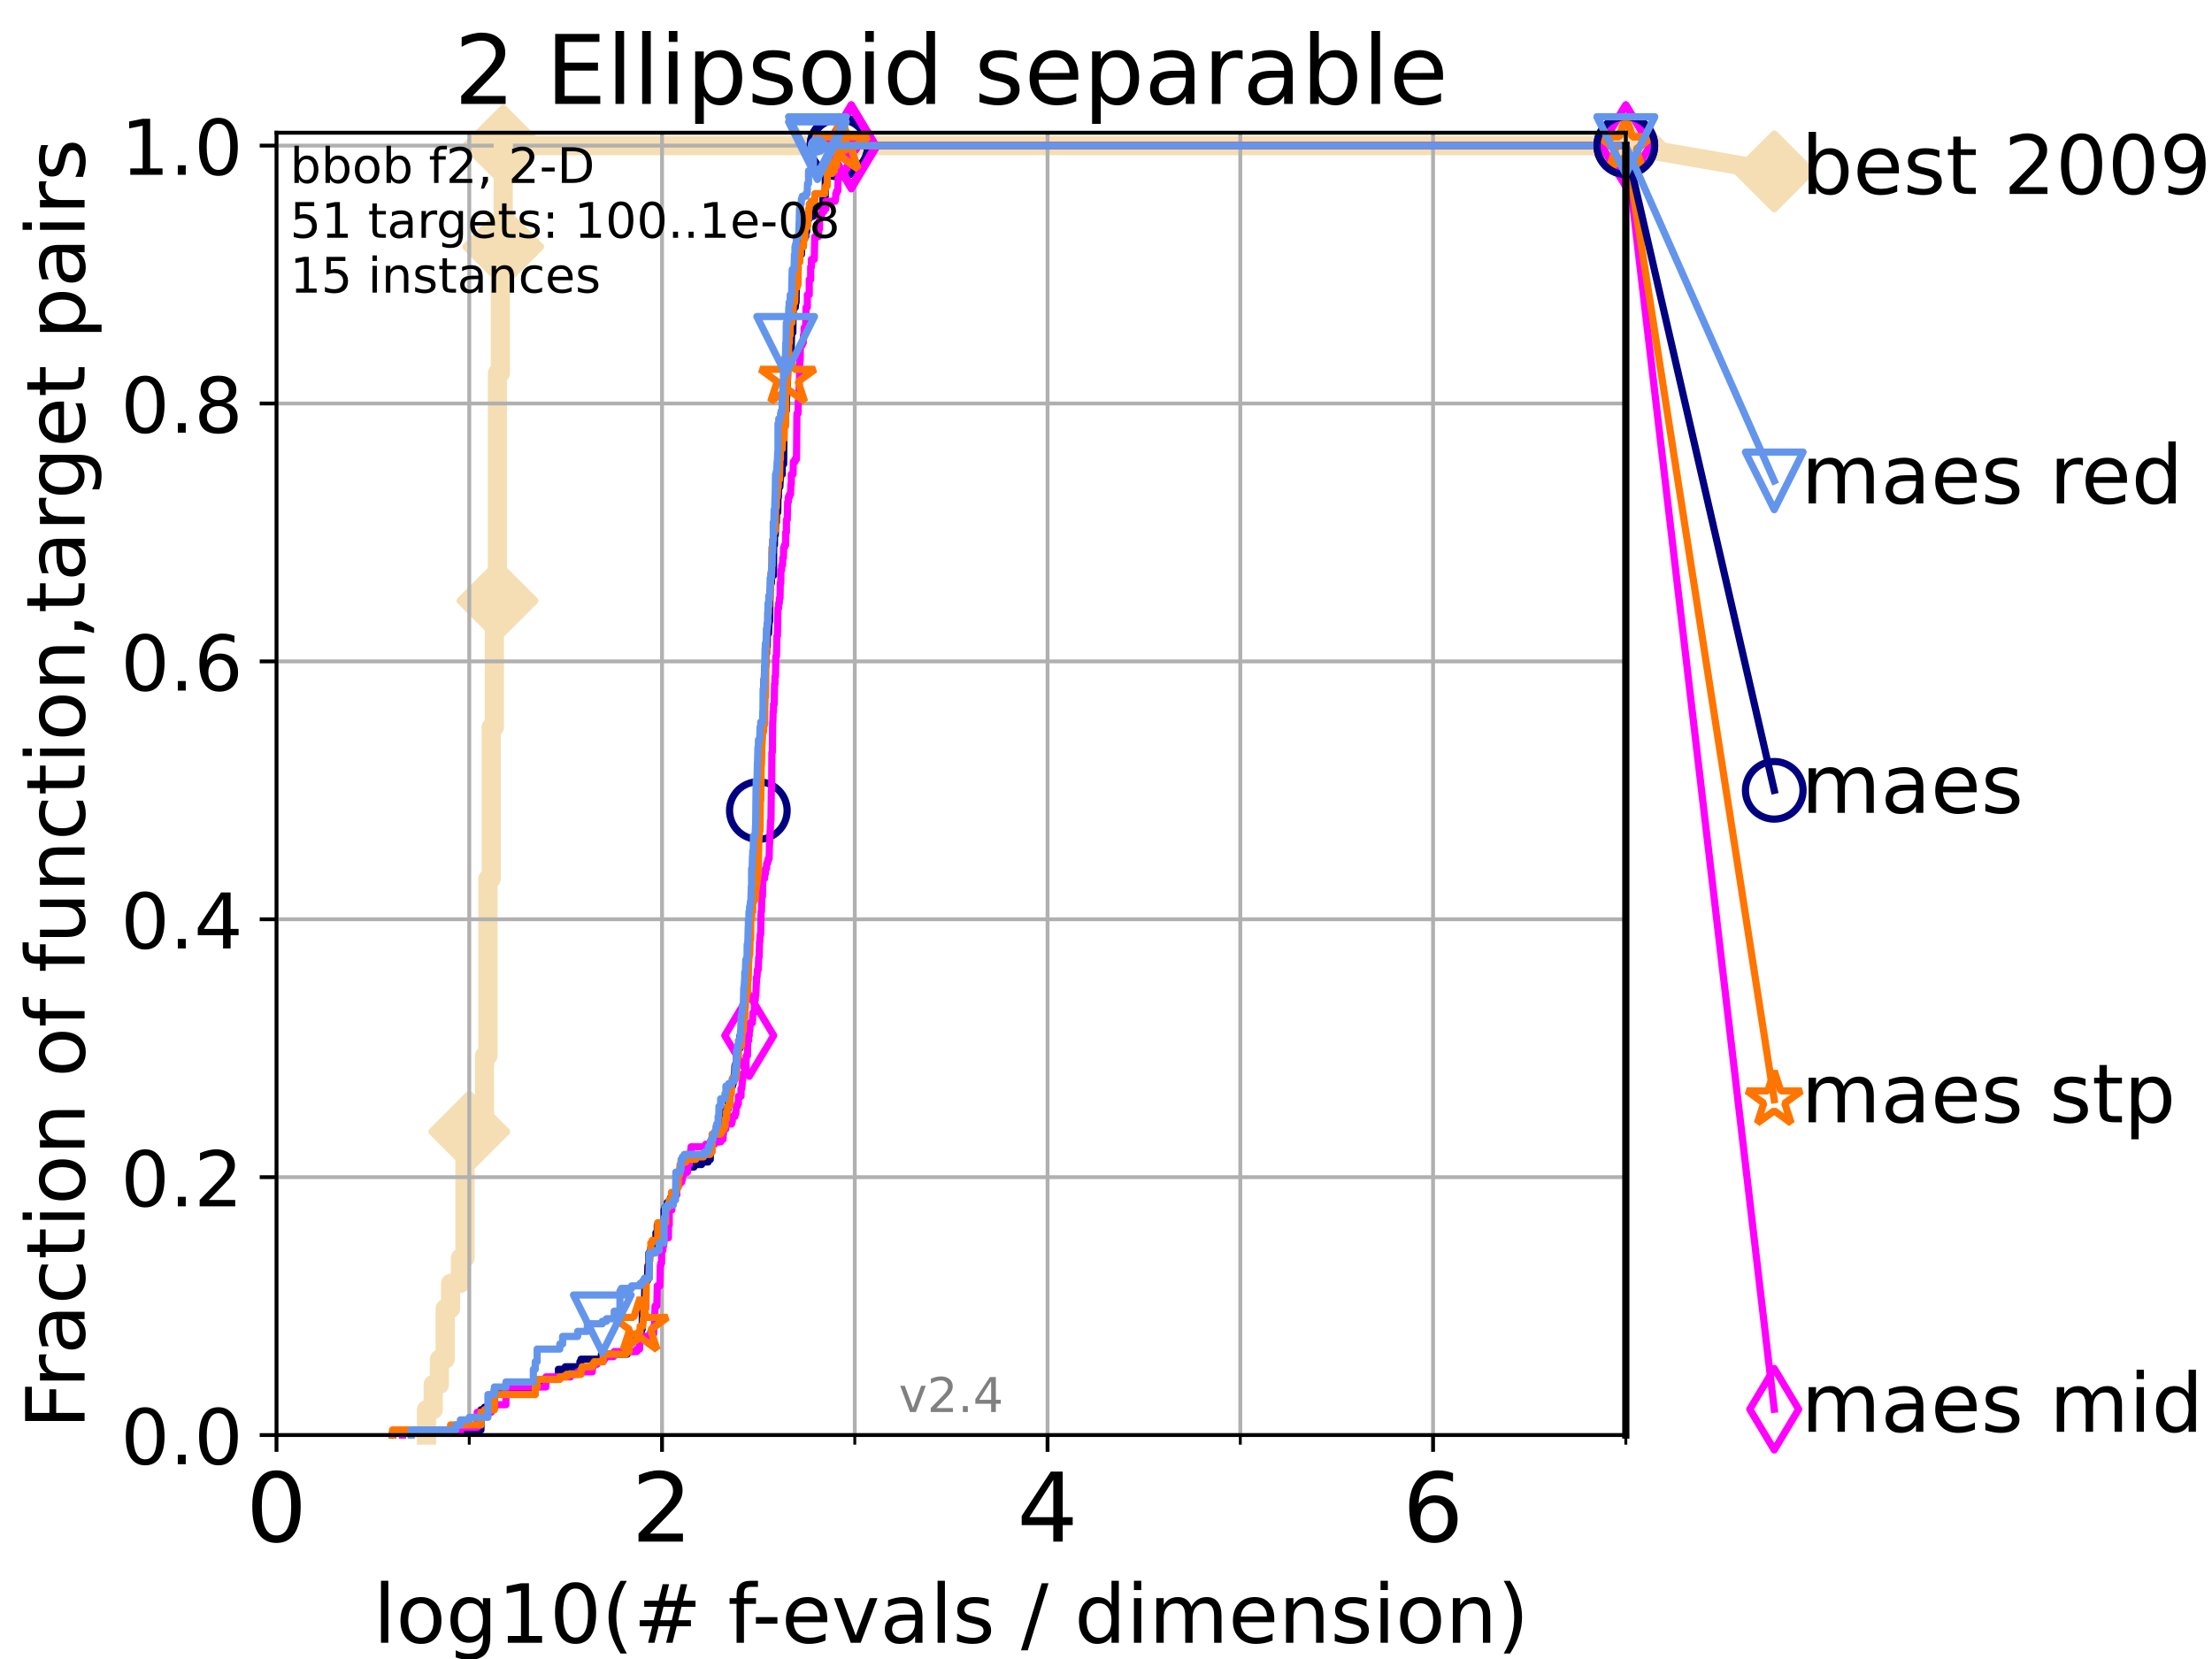 <?xml version="1.0" encoding="utf-8" standalone="no"?>
<!DOCTYPE svg PUBLIC "-//W3C//DTD SVG 1.1//EN"
  "http://www.w3.org/Graphics/SVG/1.1/DTD/svg11.dtd">
<!-- Created with matplotlib (https://matplotlib.org/) -->
<svg height="345.6pt" version="1.1" viewBox="0 0 460.8 345.6" width="460.8pt" xmlns="http://www.w3.org/2000/svg" xmlns:xlink="http://www.w3.org/1999/xlink">
 <defs>
  <style type="text/css">*{stroke-linecap:butt;stroke-linejoin:round;}</style>
 </defs>
 <g id="figure_1">
  <g id="patch_1">
   <path d="M 0 345.6 
L 460.8 345.6 
L 460.8 0 
L 0 0 
z
" style="fill:#ffffff;"/>
  </g>
  <g id="axes_1">
   <g id="patch_2">
    <path d="M 57.6 298.944 
L 338.688 298.944 
L 338.688 27.648 
L 57.6 27.648 
z
" style="fill:#ffffff;"/>
   </g>
   <g id="line2d_1">
    <path d="M 88.847 298.944 
L 88.847 293.677 
L 90.243 293.677 
L 90.243 288.41 
L 91.535 288.41 
L 91.535 283.143 
L 92.738 283.143 
L 92.738 272.61 
L 93.864 272.61 
L 93.864 267.343 
L 95.918 267.343 
L 95.918 262.076 
L 96.861 262.076 
L 96.861 241.009 
L 97.755 241.009 
L 97.755 235.742 
L 100.935 235.742 
L 100.935 219.941 
L 101.647 219.941 
L 101.647 183.073 
L 102.331 183.073 
L 102.331 151.472 
L 102.989 151.472 
L 102.989 125.138 
L 103.623 125.138 
L 103.623 77.736 
L 104.235 77.736 
L 104.235 51.402 
L 104.826 51.402 
L 104.826 30.334 
L 338.688 30.334 
" style="fill:none;stroke:#f5deb3;stroke-linecap:square;stroke-width:4;"/>
   </g>
   <g id="line2d_2">
    <defs>
     <path d="M -0 7.778 
L 7.778 0 
L 0 -7.778 
L -7.778 -0 
z
" id="m38f47cc2c8" style="stroke:#f5deb3;stroke-linejoin:miter;stroke-width:1.5;"/>
    </defs>
    <g>
     <use style="fill:#f5deb3;stroke:#f5deb3;stroke-linejoin:miter;stroke-width:1.5;" x="97.755" xlink:href="#m38f47cc2c8" y="235.742"/>
     <use style="fill:#f5deb3;stroke:#f5deb3;stroke-linejoin:miter;stroke-width:1.5;" x="103.623" xlink:href="#m38f47cc2c8" y="125.138"/>
     <use style="fill:#f5deb3;stroke:#f5deb3;stroke-linejoin:miter;stroke-width:1.5;" x="104.826" xlink:href="#m38f47cc2c8" y="51.402"/>
     <use style="fill:#f5deb3;stroke:#f5deb3;stroke-linejoin:miter;stroke-width:1.5;" x="104.826" xlink:href="#m38f47cc2c8" y="30.334"/>
     <use style="fill:#f5deb3;stroke:#f5deb3;stroke-linejoin:miter;stroke-width:1.5;" x="338.688" xlink:href="#m38f47cc2c8" y="30.334"/>
    </g>
   </g>
   <g id="line2d_3">
    <path style="fill:none;stroke:#f5deb3;stroke-linecap:square;stroke-width:4;"/>
    <g/>
   </g>
   <g id="line2d_4">
    <path d="M 338.688 30.334 
L 369.608 35.706 
" style="fill:none;stroke:#f5deb3;stroke-linecap:square;stroke-width:4;"/>
    <g>
     <use style="fill:#f5deb3;stroke:#f5deb3;stroke-linejoin:miter;stroke-width:1.5;" x="338.688" xlink:href="#m38f47cc2c8" y="30.334"/>
     <use style="fill:#f5deb3;stroke:#f5deb3;stroke-linejoin:miter;stroke-width:1.5;" x="369.608" xlink:href="#m38f47cc2c8" y="35.706"/>
    </g>
   </g>
   <g id="matplotlib.axis_1">
    <g id="xtick_1">
     <g id="line2d_5">
      <path clip-path="url(#p70e42f4618)" d="M 57.6 298.944 
L 57.6 27.648 
" style="fill:none;stroke:#b0b0b0;stroke-linecap:square;stroke-width:0.8;"/>
     </g>
     <g id="line2d_6">
      <defs>
       <path d="M 0 0 
L 0 3.5 
" id="m2dea2a366e" style="stroke:#000000;stroke-width:0.8;"/>
      </defs>
      <g>
       <use style="stroke:#000000;stroke-width:0.8;" x="57.6" xlink:href="#m2dea2a366e" y="298.944"/>
      </g>
     </g>
     <g id="text_1">
      <!-- 0 -->
      <g transform="translate(51.237 321.141)scale(0.2 -0.2)">
       <defs>
        <path d="M 31.781 66.406 
Q 24.172 66.406 20.328 58.906 
Q 16.5 51.422 16.5 36.375 
Q 16.5 21.391 20.328 13.891 
Q 24.172 6.391 31.781 6.391 
Q 39.453 6.391 43.281 13.891 
Q 47.125 21.391 47.125 36.375 
Q 47.125 51.422 43.281 58.906 
Q 39.453 66.406 31.781 66.406 
z
M 31.781 74.219 
Q 44.047 74.219 50.516 64.516 
Q 56.984 54.828 56.984 36.375 
Q 56.984 17.969 50.516 8.266 
Q 44.047 -1.422 31.781 -1.422 
Q 19.531 -1.422 13.062 8.266 
Q 6.594 17.969 6.594 36.375 
Q 6.594 54.828 13.062 64.516 
Q 19.531 74.219 31.781 74.219 
z
" id="DejaVuSans-48"/>
       </defs>
       <use xlink:href="#DejaVuSans-48"/>
      </g>
     </g>
    </g>
    <g id="xtick_2">
     <g id="line2d_7">
      <path clip-path="url(#p70e42f4618)" d="M 137.911 298.944 
L 137.911 27.648 
" style="fill:none;stroke:#b0b0b0;stroke-linecap:square;stroke-width:0.8;"/>
     </g>
     <g id="line2d_8">
      <g>
       <use style="stroke:#000000;stroke-width:0.8;" x="137.911" xlink:href="#m2dea2a366e" y="298.944"/>
      </g>
     </g>
     <g id="text_2">
      <!-- 2 -->
      <g transform="translate(131.548 321.141)scale(0.2 -0.2)">
       <defs>
        <path d="M 19.188 8.297 
L 53.609 8.297 
L 53.609 0 
L 7.328 0 
L 7.328 8.297 
Q 12.938 14.109 22.625 23.891 
Q 32.328 33.688 34.812 36.531 
Q 39.547 41.844 41.422 45.531 
Q 43.312 49.219 43.312 52.781 
Q 43.312 58.594 39.234 62.25 
Q 35.156 65.922 28.609 65.922 
Q 23.969 65.922 18.812 64.312 
Q 13.672 62.703 7.812 59.422 
L 7.812 69.391 
Q 13.766 71.781 18.938 73 
Q 24.125 74.219 28.422 74.219 
Q 39.75 74.219 46.484 68.547 
Q 53.219 62.891 53.219 53.422 
Q 53.219 48.922 51.531 44.891 
Q 49.859 40.875 45.406 35.406 
Q 44.188 33.984 37.641 27.219 
Q 31.109 20.453 19.188 8.297 
z
" id="DejaVuSans-50"/>
       </defs>
       <use xlink:href="#DejaVuSans-50"/>
      </g>
     </g>
    </g>
    <g id="xtick_3">
     <g id="line2d_9">
      <path clip-path="url(#p70e42f4618)" d="M 218.222 298.944 
L 218.222 27.648 
" style="fill:none;stroke:#b0b0b0;stroke-linecap:square;stroke-width:0.8;"/>
     </g>
     <g id="line2d_10">
      <g>
       <use style="stroke:#000000;stroke-width:0.8;" x="218.222" xlink:href="#m2dea2a366e" y="298.944"/>
      </g>
     </g>
     <g id="text_3">
      <!-- 4 -->
      <g transform="translate(211.859 321.141)scale(0.2 -0.2)">
       <defs>
        <path d="M 37.797 64.312 
L 12.891 25.391 
L 37.797 25.391 
z
M 35.203 72.906 
L 47.609 72.906 
L 47.609 25.391 
L 58.016 25.391 
L 58.016 17.188 
L 47.609 17.188 
L 47.609 0 
L 37.797 0 
L 37.797 17.188 
L 4.891 17.188 
L 4.891 26.703 
z
" id="DejaVuSans-52"/>
       </defs>
       <use xlink:href="#DejaVuSans-52"/>
      </g>
     </g>
    </g>
    <g id="xtick_4">
     <g id="line2d_11">
      <path clip-path="url(#p70e42f4618)" d="M 298.533 298.944 
L 298.533 27.648 
" style="fill:none;stroke:#b0b0b0;stroke-linecap:square;stroke-width:0.8;"/>
     </g>
     <g id="line2d_12">
      <g>
       <use style="stroke:#000000;stroke-width:0.8;" x="298.533" xlink:href="#m2dea2a366e" y="298.944"/>
      </g>
     </g>
     <g id="text_4">
      <!-- 6 -->
      <g transform="translate(292.17 321.141)scale(0.2 -0.2)">
       <defs>
        <path d="M 33.016 40.375 
Q 26.375 40.375 22.484 35.828 
Q 18.609 31.297 18.609 23.391 
Q 18.609 15.531 22.484 10.953 
Q 26.375 6.391 33.016 6.391 
Q 39.656 6.391 43.531 10.953 
Q 47.406 15.531 47.406 23.391 
Q 47.406 31.297 43.531 35.828 
Q 39.656 40.375 33.016 40.375 
z
M 52.594 71.297 
L 52.594 62.312 
Q 48.875 64.062 45.094 64.984 
Q 41.312 65.922 37.594 65.922 
Q 27.828 65.922 22.672 59.328 
Q 17.531 52.734 16.797 39.406 
Q 19.672 43.656 24.016 45.922 
Q 28.375 48.188 33.594 48.188 
Q 44.578 48.188 50.953 41.516 
Q 57.328 34.859 57.328 23.391 
Q 57.328 12.156 50.688 5.359 
Q 44.047 -1.422 33.016 -1.422 
Q 20.359 -1.422 13.672 8.266 
Q 6.984 17.969 6.984 36.375 
Q 6.984 53.656 15.188 63.938 
Q 23.391 74.219 37.203 74.219 
Q 40.922 74.219 44.703 73.484 
Q 48.484 72.75 52.594 71.297 
z
" id="DejaVuSans-54"/>
       </defs>
       <use xlink:href="#DejaVuSans-54"/>
      </g>
     </g>
    </g>
    <g id="xtick_5">
     <g id="line2d_13">
      <path clip-path="url(#p70e42f4618)" d="M 97.755 298.944 
L 97.755 27.648 
" style="fill:none;stroke:#b0b0b0;stroke-linecap:square;stroke-width:0.8;"/>
     </g>
     <g id="line2d_14">
      <defs>
       <path d="M 0 0 
L 0 2 
" id="m68400f16bb" style="stroke:#000000;stroke-width:0.6;"/>
      </defs>
      <g>
       <use style="stroke:#000000;stroke-width:0.6;" x="97.755" xlink:href="#m68400f16bb" y="298.944"/>
      </g>
     </g>
    </g>
    <g id="xtick_6">
     <g id="line2d_15">
      <path clip-path="url(#p70e42f4618)" d="M 178.066 298.944 
L 178.066 27.648 
" style="fill:none;stroke:#b0b0b0;stroke-linecap:square;stroke-width:0.8;"/>
     </g>
     <g id="line2d_16">
      <g>
       <use style="stroke:#000000;stroke-width:0.6;" x="178.066" xlink:href="#m68400f16bb" y="298.944"/>
      </g>
     </g>
    </g>
    <g id="xtick_7">
     <g id="line2d_17">
      <path clip-path="url(#p70e42f4618)" d="M 258.377 298.944 
L 258.377 27.648 
" style="fill:none;stroke:#b0b0b0;stroke-linecap:square;stroke-width:0.8;"/>
     </g>
     <g id="line2d_18">
      <g>
       <use style="stroke:#000000;stroke-width:0.6;" x="258.377" xlink:href="#m68400f16bb" y="298.944"/>
      </g>
     </g>
    </g>
    <g id="xtick_8">
     <g id="line2d_19">
      <path clip-path="url(#p70e42f4618)" d="M 338.688 298.944 
L 338.688 27.648 
" style="fill:none;stroke:#b0b0b0;stroke-linecap:square;stroke-width:0.8;"/>
     </g>
     <g id="line2d_20">
      <g>
       <use style="stroke:#000000;stroke-width:0.6;" x="338.688" xlink:href="#m68400f16bb" y="298.944"/>
      </g>
     </g>
    </g>
    <g id="text_5">
     <!-- log10(# f-evals / dimension) -->
     <g transform="translate(77.764 342.218)scale(0.17 -0.17)">
      <defs>
       <path d="M 9.422 75.984 
L 18.406 75.984 
L 18.406 0 
L 9.422 0 
z
" id="DejaVuSans-108"/>
       <path d="M 30.609 48.391 
Q 23.391 48.391 19.188 42.75 
Q 14.984 37.109 14.984 27.297 
Q 14.984 17.484 19.156 11.844 
Q 23.344 6.203 30.609 6.203 
Q 37.797 6.203 41.984 11.859 
Q 46.188 17.531 46.188 27.297 
Q 46.188 37.016 41.984 42.703 
Q 37.797 48.391 30.609 48.391 
z
M 30.609 56 
Q 42.328 56 49.016 48.375 
Q 55.719 40.766 55.719 27.297 
Q 55.719 13.875 49.016 6.219 
Q 42.328 -1.422 30.609 -1.422 
Q 18.844 -1.422 12.172 6.219 
Q 5.516 13.875 5.516 27.297 
Q 5.516 40.766 12.172 48.375 
Q 18.844 56 30.609 56 
z
" id="DejaVuSans-111"/>
       <path d="M 45.406 27.984 
Q 45.406 37.75 41.375 43.109 
Q 37.359 48.484 30.078 48.484 
Q 22.859 48.484 18.828 43.109 
Q 14.797 37.75 14.797 27.984 
Q 14.797 18.266 18.828 12.891 
Q 22.859 7.516 30.078 7.516 
Q 37.359 7.516 41.375 12.891 
Q 45.406 18.266 45.406 27.984 
z
M 54.391 6.781 
Q 54.391 -7.172 48.188 -13.984 
Q 42 -20.797 29.203 -20.797 
Q 24.469 -20.797 20.266 -20.094 
Q 16.062 -19.391 12.109 -17.922 
L 12.109 -9.188 
Q 16.062 -11.328 19.922 -12.344 
Q 23.781 -13.375 27.781 -13.375 
Q 36.625 -13.375 41.016 -8.766 
Q 45.406 -4.156 45.406 5.172 
L 45.406 9.625 
Q 42.625 4.781 38.281 2.391 
Q 33.938 0 27.875 0 
Q 17.828 0 11.672 7.656 
Q 5.516 15.328 5.516 27.984 
Q 5.516 40.672 11.672 48.328 
Q 17.828 56 27.875 56 
Q 33.938 56 38.281 53.609 
Q 42.625 51.219 45.406 46.391 
L 45.406 54.688 
L 54.391 54.688 
z
" id="DejaVuSans-103"/>
       <path d="M 12.406 8.297 
L 28.516 8.297 
L 28.516 63.922 
L 10.984 60.406 
L 10.984 69.391 
L 28.422 72.906 
L 38.281 72.906 
L 38.281 8.297 
L 54.391 8.297 
L 54.391 0 
L 12.406 0 
z
" id="DejaVuSans-49"/>
       <path d="M 31 75.875 
Q 24.469 64.656 21.281 53.656 
Q 18.109 42.672 18.109 31.391 
Q 18.109 20.125 21.312 9.062 
Q 24.516 -2 31 -13.188 
L 23.188 -13.188 
Q 15.875 -1.703 12.234 9.375 
Q 8.594 20.453 8.594 31.391 
Q 8.594 42.281 12.203 53.312 
Q 15.828 64.359 23.188 75.875 
z
" id="DejaVuSans-40"/>
       <path d="M 51.125 44 
L 36.922 44 
L 32.812 27.688 
L 47.125 27.688 
z
M 43.797 71.781 
L 38.719 51.516 
L 52.984 51.516 
L 58.109 71.781 
L 65.922 71.781 
L 60.891 51.516 
L 76.125 51.516 
L 76.125 44 
L 58.984 44 
L 54.984 27.688 
L 70.516 27.688 
L 70.516 20.219 
L 53.078 20.219 
L 48 0 
L 40.188 0 
L 45.219 20.219 
L 30.906 20.219 
L 25.875 0 
L 18.016 0 
L 23.094 20.219 
L 7.719 20.219 
L 7.719 27.688 
L 24.906 27.688 
L 29 44 
L 13.281 44 
L 13.281 51.516 
L 30.906 51.516 
L 35.891 71.781 
z
" id="DejaVuSans-35"/>
       <path id="DejaVuSans-32"/>
       <path d="M 37.109 75.984 
L 37.109 68.5 
L 28.516 68.5 
Q 23.688 68.5 21.797 66.547 
Q 19.922 64.594 19.922 59.516 
L 19.922 54.688 
L 34.719 54.688 
L 34.719 47.703 
L 19.922 47.703 
L 19.922 0 
L 10.891 0 
L 10.891 47.703 
L 2.297 47.703 
L 2.297 54.688 
L 10.891 54.688 
L 10.891 58.5 
Q 10.891 67.625 15.141 71.797 
Q 19.391 75.984 28.609 75.984 
z
" id="DejaVuSans-102"/>
       <path d="M 4.891 31.391 
L 31.203 31.391 
L 31.203 23.391 
L 4.891 23.391 
z
" id="DejaVuSans-45"/>
       <path d="M 56.203 29.594 
L 56.203 25.203 
L 14.891 25.203 
Q 15.484 15.922 20.484 11.062 
Q 25.484 6.203 34.422 6.203 
Q 39.594 6.203 44.453 7.469 
Q 49.312 8.734 54.109 11.281 
L 54.109 2.781 
Q 49.266 0.734 44.188 -0.344 
Q 39.109 -1.422 33.891 -1.422 
Q 20.797 -1.422 13.156 6.188 
Q 5.516 13.812 5.516 26.812 
Q 5.516 40.234 12.766 48.109 
Q 20.016 56 32.328 56 
Q 43.359 56 49.781 48.891 
Q 56.203 41.797 56.203 29.594 
z
M 47.219 32.234 
Q 47.125 39.594 43.094 43.984 
Q 39.062 48.391 32.422 48.391 
Q 24.906 48.391 20.391 44.141 
Q 15.875 39.891 15.188 32.172 
z
" id="DejaVuSans-101"/>
       <path d="M 2.984 54.688 
L 12.5 54.688 
L 29.594 8.797 
L 46.688 54.688 
L 56.203 54.688 
L 35.688 0 
L 23.484 0 
z
" id="DejaVuSans-118"/>
       <path d="M 34.281 27.484 
Q 23.391 27.484 19.188 25 
Q 14.984 22.516 14.984 16.5 
Q 14.984 11.719 18.141 8.906 
Q 21.297 6.109 26.703 6.109 
Q 34.188 6.109 38.703 11.406 
Q 43.219 16.703 43.219 25.484 
L 43.219 27.484 
z
M 52.203 31.203 
L 52.203 0 
L 43.219 0 
L 43.219 8.297 
Q 40.141 3.328 35.547 0.953 
Q 30.953 -1.422 24.312 -1.422 
Q 15.922 -1.422 10.953 3.297 
Q 6 8.016 6 15.922 
Q 6 25.141 12.172 29.828 
Q 18.359 34.516 30.609 34.516 
L 43.219 34.516 
L 43.219 35.406 
Q 43.219 41.609 39.141 45 
Q 35.062 48.391 27.688 48.391 
Q 23 48.391 18.547 47.266 
Q 14.109 46.141 10.016 43.891 
L 10.016 52.203 
Q 14.938 54.109 19.578 55.047 
Q 24.219 56 28.609 56 
Q 40.484 56 46.344 49.844 
Q 52.203 43.703 52.203 31.203 
z
" id="DejaVuSans-97"/>
       <path d="M 44.281 53.078 
L 44.281 44.578 
Q 40.484 46.531 36.375 47.5 
Q 32.281 48.484 27.875 48.484 
Q 21.188 48.484 17.844 46.438 
Q 14.5 44.391 14.5 40.281 
Q 14.5 37.156 16.891 35.375 
Q 19.281 33.594 26.516 31.984 
L 29.594 31.297 
Q 39.156 29.25 43.188 25.516 
Q 47.219 21.781 47.219 15.094 
Q 47.219 7.469 41.188 3.016 
Q 35.156 -1.422 24.609 -1.422 
Q 20.219 -1.422 15.453 -0.562 
Q 10.688 0.297 5.422 2 
L 5.422 11.281 
Q 10.406 8.688 15.234 7.391 
Q 20.062 6.109 24.812 6.109 
Q 31.156 6.109 34.562 8.281 
Q 37.984 10.453 37.984 14.406 
Q 37.984 18.062 35.516 20.016 
Q 33.062 21.969 24.703 23.781 
L 21.578 24.516 
Q 13.234 26.266 9.516 29.906 
Q 5.812 33.547 5.812 39.891 
Q 5.812 47.609 11.281 51.797 
Q 16.75 56 26.812 56 
Q 31.781 56 36.172 55.266 
Q 40.578 54.547 44.281 53.078 
z
" id="DejaVuSans-115"/>
       <path d="M 25.391 72.906 
L 33.688 72.906 
L 8.297 -9.281 
L 0 -9.281 
z
" id="DejaVuSans-47"/>
       <path d="M 45.406 46.391 
L 45.406 75.984 
L 54.391 75.984 
L 54.391 0 
L 45.406 0 
L 45.406 8.203 
Q 42.578 3.328 38.25 0.953 
Q 33.938 -1.422 27.875 -1.422 
Q 17.969 -1.422 11.734 6.484 
Q 5.516 14.406 5.516 27.297 
Q 5.516 40.188 11.734 48.094 
Q 17.969 56 27.875 56 
Q 33.938 56 38.25 53.625 
Q 42.578 51.266 45.406 46.391 
z
M 14.797 27.297 
Q 14.797 17.391 18.875 11.75 
Q 22.953 6.109 30.078 6.109 
Q 37.203 6.109 41.297 11.75 
Q 45.406 17.391 45.406 27.297 
Q 45.406 37.203 41.297 42.844 
Q 37.203 48.484 30.078 48.484 
Q 22.953 48.484 18.875 42.844 
Q 14.797 37.203 14.797 27.297 
z
" id="DejaVuSans-100"/>
       <path d="M 9.422 54.688 
L 18.406 54.688 
L 18.406 0 
L 9.422 0 
z
M 9.422 75.984 
L 18.406 75.984 
L 18.406 64.594 
L 9.422 64.594 
z
" id="DejaVuSans-105"/>
       <path d="M 52 44.188 
Q 55.375 50.25 60.062 53.125 
Q 64.75 56 71.094 56 
Q 79.641 56 84.281 50.016 
Q 88.922 44.047 88.922 33.016 
L 88.922 0 
L 79.891 0 
L 79.891 32.719 
Q 79.891 40.578 77.094 44.375 
Q 74.312 48.188 68.609 48.188 
Q 61.625 48.188 57.562 43.547 
Q 53.516 38.922 53.516 30.906 
L 53.516 0 
L 44.484 0 
L 44.484 32.719 
Q 44.484 40.625 41.703 44.406 
Q 38.922 48.188 33.109 48.188 
Q 26.219 48.188 22.156 43.531 
Q 18.109 38.875 18.109 30.906 
L 18.109 0 
L 9.078 0 
L 9.078 54.688 
L 18.109 54.688 
L 18.109 46.188 
Q 21.188 51.219 25.484 53.609 
Q 29.781 56 35.688 56 
Q 41.656 56 45.828 52.969 
Q 50 49.953 52 44.188 
z
" id="DejaVuSans-109"/>
       <path d="M 54.891 33.016 
L 54.891 0 
L 45.906 0 
L 45.906 32.719 
Q 45.906 40.484 42.875 44.328 
Q 39.844 48.188 33.797 48.188 
Q 26.516 48.188 22.312 43.547 
Q 18.109 38.922 18.109 30.906 
L 18.109 0 
L 9.078 0 
L 9.078 54.688 
L 18.109 54.688 
L 18.109 46.188 
Q 21.344 51.125 25.703 53.562 
Q 30.078 56 35.797 56 
Q 45.219 56 50.047 50.172 
Q 54.891 44.344 54.891 33.016 
z
" id="DejaVuSans-110"/>
       <path d="M 8.016 75.875 
L 15.828 75.875 
Q 23.141 64.359 26.781 53.312 
Q 30.422 42.281 30.422 31.391 
Q 30.422 20.453 26.781 9.375 
Q 23.141 -1.703 15.828 -13.188 
L 8.016 -13.188 
Q 14.5 -2 17.703 9.062 
Q 20.906 20.125 20.906 31.391 
Q 20.906 42.672 17.703 53.656 
Q 14.5 64.656 8.016 75.875 
z
" id="DejaVuSans-41"/>
      </defs>
      <use xlink:href="#DejaVuSans-108"/>
      <use x="27.783" xlink:href="#DejaVuSans-111"/>
      <use x="88.965" xlink:href="#DejaVuSans-103"/>
      <use x="152.441" xlink:href="#DejaVuSans-49"/>
      <use x="216.064" xlink:href="#DejaVuSans-48"/>
      <use x="279.688" xlink:href="#DejaVuSans-40"/>
      <use x="318.701" xlink:href="#DejaVuSans-35"/>
      <use x="402.49" xlink:href="#DejaVuSans-32"/>
      <use x="434.277" xlink:href="#DejaVuSans-102"/>
      <use x="463.982" xlink:href="#DejaVuSans-45"/>
      <use x="500.066" xlink:href="#DejaVuSans-101"/>
      <use x="561.59" xlink:href="#DejaVuSans-118"/>
      <use x="620.77" xlink:href="#DejaVuSans-97"/>
      <use x="682.049" xlink:href="#DejaVuSans-108"/>
      <use x="709.832" xlink:href="#DejaVuSans-115"/>
      <use x="761.932" xlink:href="#DejaVuSans-32"/>
      <use x="793.719" xlink:href="#DejaVuSans-47"/>
      <use x="827.41" xlink:href="#DejaVuSans-32"/>
      <use x="859.197" xlink:href="#DejaVuSans-100"/>
      <use x="922.674" xlink:href="#DejaVuSans-105"/>
      <use x="950.457" xlink:href="#DejaVuSans-109"/>
      <use x="1047.869" xlink:href="#DejaVuSans-101"/>
      <use x="1109.393" xlink:href="#DejaVuSans-110"/>
      <use x="1172.771" xlink:href="#DejaVuSans-115"/>
      <use x="1224.871" xlink:href="#DejaVuSans-105"/>
      <use x="1252.654" xlink:href="#DejaVuSans-111"/>
      <use x="1313.836" xlink:href="#DejaVuSans-110"/>
      <use x="1377.215" xlink:href="#DejaVuSans-41"/>
     </g>
    </g>
   </g>
   <g id="matplotlib.axis_2">
    <g id="ytick_1">
     <g id="line2d_21">
      <path clip-path="url(#p70e42f4618)" d="M 57.6 298.944 
L 338.688 298.944 
" style="fill:none;stroke:#b0b0b0;stroke-linecap:square;stroke-width:0.8;"/>
     </g>
     <g id="line2d_22">
      <defs>
       <path d="M 0 0 
L -3.5 0 
" id="m519b2d86e7" style="stroke:#000000;stroke-width:0.8;"/>
      </defs>
      <g>
       <use style="stroke:#000000;stroke-width:0.8;" x="57.6" xlink:href="#m519b2d86e7" y="298.944"/>
      </g>
     </g>
     <g id="text_6">
      <!-- 0.0 -->
      <g transform="translate(25.155 305.023)scale(0.16 -0.16)">
       <defs>
        <path d="M 10.688 12.406 
L 21 12.406 
L 21 0 
L 10.688 0 
z
" id="DejaVuSans-46"/>
       </defs>
       <use xlink:href="#DejaVuSans-48"/>
       <use x="63.623" xlink:href="#DejaVuSans-46"/>
       <use x="95.41" xlink:href="#DejaVuSans-48"/>
      </g>
     </g>
    </g>
    <g id="ytick_2">
     <g id="line2d_23">
      <path clip-path="url(#p70e42f4618)" d="M 57.6 245.222 
L 338.688 245.222 
" style="fill:none;stroke:#b0b0b0;stroke-linecap:square;stroke-width:0.8;"/>
     </g>
     <g id="line2d_24">
      <g>
       <use style="stroke:#000000;stroke-width:0.8;" x="57.6" xlink:href="#m519b2d86e7" y="245.222"/>
      </g>
     </g>
     <g id="text_7">
      <!-- 0.2 -->
      <g transform="translate(25.155 251.301)scale(0.16 -0.16)">
       <use xlink:href="#DejaVuSans-48"/>
       <use x="63.623" xlink:href="#DejaVuSans-46"/>
       <use x="95.41" xlink:href="#DejaVuSans-50"/>
      </g>
     </g>
    </g>
    <g id="ytick_3">
     <g id="line2d_25">
      <path clip-path="url(#p70e42f4618)" d="M 57.6 191.5 
L 338.688 191.5 
" style="fill:none;stroke:#b0b0b0;stroke-linecap:square;stroke-width:0.8;"/>
     </g>
     <g id="line2d_26">
      <g>
       <use style="stroke:#000000;stroke-width:0.8;" x="57.6" xlink:href="#m519b2d86e7" y="191.5"/>
      </g>
     </g>
     <g id="text_8">
      <!-- 0.4 -->
      <g transform="translate(25.155 197.579)scale(0.16 -0.16)">
       <use xlink:href="#DejaVuSans-48"/>
       <use x="63.623" xlink:href="#DejaVuSans-46"/>
       <use x="95.41" xlink:href="#DejaVuSans-52"/>
      </g>
     </g>
    </g>
    <g id="ytick_4">
     <g id="line2d_27">
      <path clip-path="url(#p70e42f4618)" d="M 57.6 137.778 
L 338.688 137.778 
" style="fill:none;stroke:#b0b0b0;stroke-linecap:square;stroke-width:0.8;"/>
     </g>
     <g id="line2d_28">
      <g>
       <use style="stroke:#000000;stroke-width:0.8;" x="57.6" xlink:href="#m519b2d86e7" y="137.778"/>
      </g>
     </g>
     <g id="text_9">
      <!-- 0.6 -->
      <g transform="translate(25.155 143.857)scale(0.16 -0.16)">
       <use xlink:href="#DejaVuSans-48"/>
       <use x="63.623" xlink:href="#DejaVuSans-46"/>
       <use x="95.41" xlink:href="#DejaVuSans-54"/>
      </g>
     </g>
    </g>
    <g id="ytick_5">
     <g id="line2d_29">
      <path clip-path="url(#p70e42f4618)" d="M 57.6 84.056 
L 338.688 84.056 
" style="fill:none;stroke:#b0b0b0;stroke-linecap:square;stroke-width:0.8;"/>
     </g>
     <g id="line2d_30">
      <g>
       <use style="stroke:#000000;stroke-width:0.8;" x="57.6" xlink:href="#m519b2d86e7" y="84.056"/>
      </g>
     </g>
     <g id="text_10">
      <!-- 0.8 -->
      <g transform="translate(25.155 90.135)scale(0.16 -0.16)">
       <defs>
        <path d="M 31.781 34.625 
Q 24.75 34.625 20.719 30.859 
Q 16.703 27.094 16.703 20.516 
Q 16.703 13.922 20.719 10.156 
Q 24.75 6.391 31.781 6.391 
Q 38.812 6.391 42.859 10.172 
Q 46.922 13.969 46.922 20.516 
Q 46.922 27.094 42.891 30.859 
Q 38.875 34.625 31.781 34.625 
z
M 21.922 38.812 
Q 15.578 40.375 12.031 44.719 
Q 8.5 49.078 8.5 55.328 
Q 8.5 64.062 14.719 69.141 
Q 20.953 74.219 31.781 74.219 
Q 42.672 74.219 48.875 69.141 
Q 55.078 64.062 55.078 55.328 
Q 55.078 49.078 51.531 44.719 
Q 48 40.375 41.703 38.812 
Q 48.828 37.156 52.797 32.312 
Q 56.781 27.484 56.781 20.516 
Q 56.781 9.906 50.312 4.234 
Q 43.844 -1.422 31.781 -1.422 
Q 19.734 -1.422 13.25 4.234 
Q 6.781 9.906 6.781 20.516 
Q 6.781 27.484 10.781 32.312 
Q 14.797 37.156 21.922 38.812 
z
M 18.312 54.391 
Q 18.312 48.734 21.844 45.562 
Q 25.391 42.391 31.781 42.391 
Q 38.141 42.391 41.719 45.562 
Q 45.312 48.734 45.312 54.391 
Q 45.312 60.062 41.719 63.234 
Q 38.141 66.406 31.781 66.406 
Q 25.391 66.406 21.844 63.234 
Q 18.312 60.062 18.312 54.391 
z
" id="DejaVuSans-56"/>
       </defs>
       <use xlink:href="#DejaVuSans-48"/>
       <use x="63.623" xlink:href="#DejaVuSans-46"/>
       <use x="95.41" xlink:href="#DejaVuSans-56"/>
      </g>
     </g>
    </g>
    <g id="ytick_6">
     <g id="line2d_31">
      <path clip-path="url(#p70e42f4618)" d="M 57.6 30.334 
L 338.688 30.334 
" style="fill:none;stroke:#b0b0b0;stroke-linecap:square;stroke-width:0.8;"/>
     </g>
     <g id="line2d_32">
      <g>
       <use style="stroke:#000000;stroke-width:0.8;" x="57.6" xlink:href="#m519b2d86e7" y="30.334"/>
      </g>
     </g>
     <g id="text_11">
      <!-- 1.0 -->
      <g transform="translate(25.155 36.413)scale(0.16 -0.16)">
       <use xlink:href="#DejaVuSans-49"/>
       <use x="63.623" xlink:href="#DejaVuSans-46"/>
       <use x="95.41" xlink:href="#DejaVuSans-48"/>
      </g>
     </g>
    </g>
    <g id="text_12">
     <!-- Fraction of function,target pairs -->
     <g transform="translate(17.62 297.681)rotate(-90)scale(0.17 -0.17)">
      <defs>
       <path d="M 9.812 72.906 
L 51.703 72.906 
L 51.703 64.594 
L 19.672 64.594 
L 19.672 43.109 
L 48.578 43.109 
L 48.578 34.812 
L 19.672 34.812 
L 19.672 0 
L 9.812 0 
z
" id="DejaVuSans-70"/>
       <path d="M 41.109 46.297 
Q 39.594 47.172 37.812 47.578 
Q 36.031 48 33.891 48 
Q 26.266 48 22.188 43.047 
Q 18.109 38.094 18.109 28.812 
L 18.109 0 
L 9.078 0 
L 9.078 54.688 
L 18.109 54.688 
L 18.109 46.188 
Q 20.953 51.172 25.484 53.578 
Q 30.031 56 36.531 56 
Q 37.453 56 38.578 55.875 
Q 39.703 55.766 41.062 55.516 
z
" id="DejaVuSans-114"/>
       <path d="M 48.781 52.594 
L 48.781 44.188 
Q 44.969 46.297 41.141 47.344 
Q 37.312 48.391 33.406 48.391 
Q 24.656 48.391 19.812 42.844 
Q 14.984 37.312 14.984 27.297 
Q 14.984 17.281 19.812 11.734 
Q 24.656 6.203 33.406 6.203 
Q 37.312 6.203 41.141 7.25 
Q 44.969 8.297 48.781 10.406 
L 48.781 2.094 
Q 45.016 0.344 40.984 -0.531 
Q 36.969 -1.422 32.422 -1.422 
Q 20.062 -1.422 12.781 6.344 
Q 5.516 14.109 5.516 27.297 
Q 5.516 40.672 12.859 48.328 
Q 20.219 56 33.016 56 
Q 37.156 56 41.109 55.141 
Q 45.062 54.297 48.781 52.594 
z
" id="DejaVuSans-99"/>
       <path d="M 18.312 70.219 
L 18.312 54.688 
L 36.812 54.688 
L 36.812 47.703 
L 18.312 47.703 
L 18.312 18.016 
Q 18.312 11.328 20.141 9.422 
Q 21.969 7.516 27.594 7.516 
L 36.812 7.516 
L 36.812 0 
L 27.594 0 
Q 17.188 0 13.234 3.875 
Q 9.281 7.766 9.281 18.016 
L 9.281 47.703 
L 2.688 47.703 
L 2.688 54.688 
L 9.281 54.688 
L 9.281 70.219 
z
" id="DejaVuSans-116"/>
       <path d="M 8.5 21.578 
L 8.5 54.688 
L 17.484 54.688 
L 17.484 21.922 
Q 17.484 14.156 20.5 10.266 
Q 23.531 6.391 29.594 6.391 
Q 36.859 6.391 41.078 11.031 
Q 45.312 15.672 45.312 23.688 
L 45.312 54.688 
L 54.297 54.688 
L 54.297 0 
L 45.312 0 
L 45.312 8.406 
Q 42.047 3.422 37.719 1 
Q 33.406 -1.422 27.688 -1.422 
Q 18.266 -1.422 13.375 4.438 
Q 8.5 10.297 8.5 21.578 
z
M 31.109 56 
z
" id="DejaVuSans-117"/>
       <path d="M 11.719 12.406 
L 22.016 12.406 
L 22.016 4 
L 14.016 -11.625 
L 7.719 -11.625 
L 11.719 4 
z
" id="DejaVuSans-44"/>
       <path d="M 18.109 8.203 
L 18.109 -20.797 
L 9.078 -20.797 
L 9.078 54.688 
L 18.109 54.688 
L 18.109 46.391 
Q 20.953 51.266 25.266 53.625 
Q 29.594 56 35.594 56 
Q 45.562 56 51.781 48.094 
Q 58.016 40.188 58.016 27.297 
Q 58.016 14.406 51.781 6.484 
Q 45.562 -1.422 35.594 -1.422 
Q 29.594 -1.422 25.266 0.953 
Q 20.953 3.328 18.109 8.203 
z
M 48.688 27.297 
Q 48.688 37.203 44.609 42.844 
Q 40.531 48.484 33.406 48.484 
Q 26.266 48.484 22.188 42.844 
Q 18.109 37.203 18.109 27.297 
Q 18.109 17.391 22.188 11.75 
Q 26.266 6.109 33.406 6.109 
Q 40.531 6.109 44.609 11.75 
Q 48.688 17.391 48.688 27.297 
z
" id="DejaVuSans-112"/>
      </defs>
      <use xlink:href="#DejaVuSans-70"/>
      <use x="50.27" xlink:href="#DejaVuSans-114"/>
      <use x="91.383" xlink:href="#DejaVuSans-97"/>
      <use x="152.662" xlink:href="#DejaVuSans-99"/>
      <use x="207.643" xlink:href="#DejaVuSans-116"/>
      <use x="246.852" xlink:href="#DejaVuSans-105"/>
      <use x="274.635" xlink:href="#DejaVuSans-111"/>
      <use x="335.816" xlink:href="#DejaVuSans-110"/>
      <use x="399.195" xlink:href="#DejaVuSans-32"/>
      <use x="430.982" xlink:href="#DejaVuSans-111"/>
      <use x="492.164" xlink:href="#DejaVuSans-102"/>
      <use x="527.369" xlink:href="#DejaVuSans-32"/>
      <use x="559.156" xlink:href="#DejaVuSans-102"/>
      <use x="594.361" xlink:href="#DejaVuSans-117"/>
      <use x="657.74" xlink:href="#DejaVuSans-110"/>
      <use x="721.119" xlink:href="#DejaVuSans-99"/>
      <use x="776.1" xlink:href="#DejaVuSans-116"/>
      <use x="815.309" xlink:href="#DejaVuSans-105"/>
      <use x="843.092" xlink:href="#DejaVuSans-111"/>
      <use x="904.273" xlink:href="#DejaVuSans-110"/>
      <use x="967.652" xlink:href="#DejaVuSans-44"/>
      <use x="999.439" xlink:href="#DejaVuSans-116"/>
      <use x="1038.648" xlink:href="#DejaVuSans-97"/>
      <use x="1099.928" xlink:href="#DejaVuSans-114"/>
      <use x="1139.291" xlink:href="#DejaVuSans-103"/>
      <use x="1202.768" xlink:href="#DejaVuSans-101"/>
      <use x="1264.291" xlink:href="#DejaVuSans-116"/>
      <use x="1303.5" xlink:href="#DejaVuSans-32"/>
      <use x="1335.287" xlink:href="#DejaVuSans-112"/>
      <use x="1398.764" xlink:href="#DejaVuSans-97"/>
      <use x="1460.043" xlink:href="#DejaVuSans-105"/>
      <use x="1487.826" xlink:href="#DejaVuSans-114"/>
      <use x="1528.939" xlink:href="#DejaVuSans-115"/>
     </g>
    </g>
   </g>
   <g id="line2d_33">
    <defs>
     <path d="M 0 1.5 
C 0.398 1.5 0.779 1.342 1.061 1.061 
C 1.342 0.779 1.5 0.398 1.5 0 
C 1.5 -0.398 1.342 -0.779 1.061 -1.061 
C 0.779 -1.342 0.398 -1.5 0 -1.5 
C -0.398 -1.5 -0.779 -1.342 -1.061 -1.061 
C -1.342 -0.779 -1.5 -0.398 -1.5 0 
C -1.5 0.398 -1.342 0.779 -1.061 1.061 
C -0.779 1.342 -0.398 1.5 0 1.5 
z
" id="m47e7b4b615" style="stroke:#f5deb3;"/>
    </defs>
    <g>
     <use style="fill:#f5deb3;stroke:#f5deb3;" x="104.826" xlink:href="#m47e7b4b615" y="30.334"/>
     <use style="fill:#f5deb3;stroke:#f5deb3;" x="104.826" xlink:href="#m47e7b4b615" y="30.334"/>
    </g>
   </g>
   <g id="line2d_34">
    <defs>
     <path d="M 0 1.5 
C 0.398 1.5 0.779 1.342 1.061 1.061 
C 1.342 0.779 1.5 0.398 1.5 0 
C 1.5 -0.398 1.342 -0.779 1.061 -1.061 
C 0.779 -1.342 0.398 -1.5 0 -1.5 
C -0.398 -1.5 -0.779 -1.342 -1.061 -1.061 
C -1.342 -0.779 -1.5 -0.398 -1.5 0 
C -1.5 0.398 -1.342 0.779 -1.061 1.061 
C -0.779 1.342 -0.398 1.5 0 1.5 
z
" id="m1c69855f98" style="stroke:#000080;"/>
    </defs>
    <g>
     <use style="fill:#000080;stroke:#000080;" x="174.785" xlink:href="#m1c69855f98" y="30.334"/>
     <use style="fill:#000080;stroke:#000080;" x="174.785" xlink:href="#m1c69855f98" y="30.334"/>
    </g>
   </g>
   <g id="line2d_35">
    <path d="M 81.776 298.944 
L 81.776 298.417 
L 93.864 298.417 
L 93.864 297.891 
L 100.193 297.891 
L 100.193 293.677 
L 100.935 293.677 
L 100.935 293.15 
L 102.989 293.15 
L 102.989 289.464 
L 111.506 289.464 
L 111.506 287.884 
L 113.735 287.884 
L 113.735 287.357 
L 116.323 287.357 
L 116.323 285.25 
L 117.765 285.25 
L 117.765 284.723 
L 120.806 284.723 
L 120.806 283.67 
L 121.037 283.67 
L 121.037 283.143 
L 125.292 283.143 
L 125.292 282.09 
L 130.665 282.09 
L 130.665 279.457 
L 130.796 279.457 
L 130.796 278.93 
L 132.777 278.93 
L 132.777 278.403 
L 133.01 278.403 
L 133.01 277.877 
L 133.578 277.877 
L 133.578 276.823 
L 133.8 276.823 
L 133.8 273.136 
L 134.236 273.136 
L 134.343 266.816 
L 134.87 266.816 
L 134.974 263.656 
L 135.179 263.656 
L 135.179 261.023 
L 135.482 261.023 
L 135.582 259.969 
L 136.645 259.969 
L 136.645 256.809 
L 136.924 256.809 
L 136.924 255.229 
L 138.341 255.229 
L 138.341 252.069 
L 138.511 252.069 
L 138.511 251.542 
L 139.009 251.542 
L 139.009 250.489 
L 139.494 250.489 
L 139.494 249.962 
L 139.731 249.962 
L 139.731 249.436 
L 140.348 249.436 
L 140.348 248.909 
L 140.944 248.909 
L 140.944 246.275 
L 141.235 246.275 
L 141.307 244.169 
L 141.732 244.169 
L 141.732 243.115 
L 144.57 243.115 
L 144.57 242.589 
L 146.162 242.589 
L 146.162 242.062 
L 147.52 242.062 
L 147.52 241.535 
L 147.967 241.535 
L 147.967 237.848 
L 149.735 237.848 
L 149.735 237.322 
L 150.042 237.322 
L 150.042 236.795 
L 150.429 236.795 
L 150.429 236.268 
L 150.641 236.268 
L 150.725 233.635 
L 150.933 233.635 
L 150.933 232.055 
L 151.097 232.055 
L 151.179 231.001 
L 151.701 231.001 
L 151.701 228.368 
L 151.975 228.368 
L 152.014 226.261 
L 152.587 226.261 
L 152.587 225.735 
L 152.737 225.735 
L 152.737 225.208 
L 152.885 225.208 
L 152.885 224.155 
L 153.032 224.155 
L 153.106 222.048 
L 153.287 222.048 
L 153.287 221.521 
L 153.431 221.521 
L 153.467 218.888 
L 153.574 218.888 
L 153.574 218.361 
L 154.167 218.361 
L 154.167 215.728 
L 154.473 215.728 
L 154.507 212.567 
L 154.741 212.567 
L 154.841 210.461 
L 154.906 210.461 
L 154.906 209.407 
L 155.038 209.407 
L 155.103 206.774 
L 155.329 206.774 
L 155.393 204.141 
L 155.489 204.141 
L 155.584 200.454 
L 155.616 200.454 
L 155.679 199.4 
L 155.804 199.4 
L 155.867 196.24 
L 155.96 196.24 
L 156.022 192.027 
L 156.206 192.027 
L 156.206 189.92 
L 156.418 189.92 
L 156.418 188.34 
L 156.658 188.34 
L 156.658 187.813 
L 156.777 187.813 
L 156.777 186.76 
L 156.982 186.76 
L 157.041 184.126 
L 157.215 184.126 
L 157.215 183.073 
L 157.33 183.073 
L 157.358 182.02 
L 157.444 182.02 
L 157.444 181.493 
L 157.557 181.493 
L 157.585 178.333 
L 157.67 178.333 
L 157.754 174.119 
L 157.81 174.119 
L 157.865 172.013 
L 157.948 172.013 
L 158.004 166.219 
L 158.086 166.219 
L 158.086 161.479 
L 158.223 161.479 
L 158.331 157.265 
L 158.358 157.265 
L 158.466 155.159 
L 158.653 155.159 
L 158.758 152.525 
L 158.89 152.525 
L 158.994 148.312 
L 159.098 148.312 
L 159.176 141.465 
L 159.304 141.465 
L 159.329 138.831 
L 159.507 138.831 
L 159.532 136.198 
L 159.683 136.198 
L 159.708 134.618 
L 159.833 134.618 
L 159.858 131.985 
L 160.103 131.985 
L 160.177 129.878 
L 160.225 129.878 
L 160.225 129.351 
L 160.346 129.351 
L 160.394 123.031 
L 160.538 123.031 
L 160.538 121.451 
L 160.704 121.451 
L 160.751 119.871 
L 161.146 119.871 
L 161.169 113.55 
L 161.329 113.55 
L 161.352 111.444 
L 161.511 111.444 
L 161.601 108.81 
L 161.735 108.81 
L 161.779 106.704 
L 162.021 106.704 
L 162.065 103.543 
L 162.174 103.543 
L 162.174 101.437 
L 162.454 101.437 
L 162.539 99.857 
L 162.581 99.857 
L 162.623 98.803 
L 162.958 98.803 
L 162.958 96.697 
L 163.246 96.697 
L 163.328 88.27 
L 163.489 88.27 
L 163.57 86.69 
L 163.63 86.69 
L 163.63 85.636 
L 163.789 85.636 
L 163.867 82.476 
L 163.907 82.476 
L 163.907 80.369 
L 164.024 80.369 
L 164.083 76.682 
L 164.199 76.682 
L 164.199 75.102 
L 164.638 75.102 
L 164.713 72.469 
L 164.825 72.469 
L 164.899 69.309 
L 165.157 69.309 
L 165.248 64.042 
L 165.662 64.042 
L 165.75 62.989 
L 165.838 62.989 
L 165.908 57.722 
L 166.204 57.722 
L 166.204 54.562 
L 166.358 54.562 
L 166.358 52.982 
L 166.962 52.982 
L 167.011 51.402 
L 167.272 51.402 
L 167.353 49.821 
L 167.449 49.821 
L 167.449 49.295 
L 167.845 49.295 
L 167.845 48.241 
L 168.048 48.241 
L 168.048 46.135 
L 168.171 46.135 
L 168.171 45.608 
L 168.567 45.608 
L 168.567 45.081 
L 169.374 45.081 
L 169.374 42.975 
L 171.417 42.975 
L 171.43 41.395 
L 171.608 41.395 
L 171.608 40.868 
L 171.921 40.868 
L 171.921 37.181 
L 172.094 37.181 
L 172.094 36.654 
L 173.406 36.654 
L 173.406 35.601 
L 173.878 35.601 
L 173.966 32.968 
L 174.207 32.968 
L 174.262 31.387 
L 174.659 31.387 
L 174.659 30.861 
L 174.785 30.861 
L 174.785 30.334 
L 338.688 30.334 
L 338.688 30.334 
" style="fill:none;stroke:#000080;stroke-linecap:square;stroke-width:1.5;"/>
   </g>
   <g id="line2d_36">
    <defs>
     <path d="M 0 6 
C 1.591 6 3.117 5.368 4.243 4.243 
C 5.368 3.117 6 1.591 6 0 
C 6 -1.591 5.368 -3.117 4.243 -4.243 
C 3.117 -5.368 1.591 -6 0 -6 
C -1.591 -6 -3.117 -5.368 -4.243 -4.243 
C -5.368 -3.117 -6 -1.591 -6 0 
C -6 1.591 -5.368 3.117 -4.243 4.243 
C -3.117 5.368 -1.591 6 0 6 
z
" id="m7ce775d0e0" style="stroke:#000080;stroke-width:1.5;"/>
    </defs>
    <g>
     <use style="fill-opacity:0;stroke:#000080;stroke-width:1.5;" x="157.976" xlink:href="#m7ce775d0e0" y="168.853"/>
     <use style="fill-opacity:0;stroke:#000080;stroke-width:1.5;" x="174.785" xlink:href="#m7ce775d0e0" y="30.861"/>
     <use style="fill-opacity:0;stroke:#000080;stroke-width:1.5;" x="174.785" xlink:href="#m7ce775d0e0" y="30.334"/>
     <use style="fill-opacity:0;stroke:#000080;stroke-width:1.5;" x="174.785" xlink:href="#m7ce775d0e0" y="30.334"/>
     <use style="fill-opacity:0;stroke:#000080;stroke-width:1.5;" x="338.688" xlink:href="#m7ce775d0e0" y="30.334"/>
    </g>
   </g>
   <g id="line2d_37">
    <path style="fill:none;stroke:#000080;stroke-linecap:square;stroke-width:1.5;"/>
    <g/>
   </g>
   <g id="line2d_38">
    <defs>
     <path d="M 0 1.5 
C 0.398 1.5 0.779 1.342 1.061 1.061 
C 1.342 0.779 1.5 0.398 1.5 0 
C 1.5 -0.398 1.342 -0.779 1.061 -1.061 
C 0.779 -1.342 0.398 -1.5 0 -1.5 
C -0.398 -1.5 -0.779 -1.342 -1.061 -1.061 
C -1.342 -0.779 -1.5 -0.398 -1.5 0 
C -1.5 0.398 -1.342 0.779 -1.061 1.061 
C -0.779 1.342 -0.398 1.5 0 1.5 
z
" id="me0d9d25b5f" style="stroke:#ff00ff;"/>
    </defs>
    <g>
     <use style="fill:#ff00ff;stroke:#ff00ff;" x="177.345" xlink:href="#me0d9d25b5f" y="30.334"/>
     <use style="fill:#ff00ff;stroke:#ff00ff;" x="177.345" xlink:href="#me0d9d25b5f" y="30.334"/>
    </g>
   </g>
   <g id="line2d_39">
    <path d="M 83.83 298.944 
L 83.83 298.417 
L 95.918 298.417 
L 95.918 297.364 
L 99.418 297.364 
L 99.418 294.204 
L 102.331 294.204 
L 102.331 292.624 
L 105.398 292.624 
L 105.398 288.937 
L 113.735 288.937 
L 113.735 286.83 
L 118.839 286.83 
L 118.839 286.304 
L 120.335 286.304 
L 120.335 285.777 
L 123.394 285.777 
L 123.394 284.723 
L 123.594 284.723 
L 123.594 284.197 
L 124.369 284.197 
L 124.369 283.67 
L 125.648 283.67 
L 125.648 283.143 
L 125.996 283.143 
L 125.996 282.617 
L 127.799 282.617 
L 127.799 282.09 
L 127.954 282.09 
L 127.954 281.563 
L 132.66 281.563 
L 132.66 281.037 
L 133.239 281.037 
L 133.239 279.457 
L 133.353 279.457 
L 133.353 278.93 
L 133.466 278.93 
L 133.466 278.403 
L 135.382 278.403 
L 135.382 277.877 
L 136.17 277.877 
L 136.17 276.296 
L 136.362 276.296 
L 136.457 272.083 
L 136.832 272.083 
L 136.924 267.87 
L 137.469 267.87 
L 137.559 263.656 
L 137.647 263.656 
L 137.647 263.129 
L 137.823 263.129 
L 137.823 260.496 
L 138.084 260.496 
L 138.171 259.443 
L 138.256 259.443 
L 138.256 257.862 
L 139.253 257.862 
L 139.253 255.229 
L 139.414 255.229 
L 139.414 252.069 
L 139.965 252.069 
L 139.965 248.909 
L 140.944 248.909 
L 140.944 247.329 
L 141.163 247.329 
L 141.163 246.802 
L 141.521 246.802 
L 141.521 246.275 
L 142.01 246.275 
L 142.01 245.749 
L 142.148 245.749 
L 142.148 244.695 
L 142.486 244.695 
L 142.486 244.169 
L 143.209 244.169 
L 143.209 242.589 
L 143.591 242.589 
L 143.591 240.482 
L 143.841 240.482 
L 143.903 239.428 
L 143.965 239.428 
L 143.965 238.902 
L 147.01 238.902 
L 147.01 238.375 
L 148.827 238.375 
L 148.827 237.848 
L 150.172 237.848 
L 150.172 237.322 
L 150.641 237.322 
L 150.641 235.215 
L 151.179 235.215 
L 151.179 234.162 
L 152.398 234.162 
L 152.398 233.635 
L 152.55 233.635 
L 152.55 232.582 
L 153.106 232.582 
L 153.106 232.055 
L 153.287 232.055 
L 153.395 230.475 
L 153.609 230.475 
L 153.609 229.948 
L 153.82 229.948 
L 153.82 228.368 
L 154.372 228.368 
L 154.372 226.788 
L 154.541 226.788 
L 154.641 225.208 
L 154.675 225.208 
L 154.774 224.155 
L 154.807 224.155 
L 154.807 223.628 
L 155.265 223.628 
L 155.329 222.575 
L 155.393 222.575 
L 155.457 219.941 
L 155.71 219.941 
L 155.773 216.781 
L 155.96 216.781 
L 155.96 215.728 
L 156.083 215.728 
L 156.083 214.674 
L 156.206 214.674 
L 156.236 213.094 
L 156.747 213.094 
L 156.836 210.987 
L 157.128 210.987 
L 157.186 208.354 
L 157.33 208.354 
L 157.387 207.301 
L 157.472 207.301 
L 157.557 204.667 
L 157.585 204.667 
L 157.585 203.614 
L 157.698 203.614 
L 157.782 202.034 
L 157.948 202.034 
L 158.059 199.4 
L 158.141 199.4 
L 158.223 196.24 
L 158.277 196.24 
L 158.358 194.66 
L 158.466 194.66 
L 158.546 189.92 
L 158.626 189.92 
L 158.706 186.76 
L 158.837 186.76 
L 158.89 183.073 
L 159.253 183.073 
L 159.329 182.02 
L 159.457 182.02 
L 159.457 180.966 
L 159.683 180.966 
L 159.708 179.913 
L 159.882 179.913 
L 159.882 179.386 
L 160.03 179.386 
L 160.03 178.86 
L 160.225 178.86 
L 160.298 175.699 
L 160.346 175.699 
L 160.418 173.066 
L 160.466 173.066 
L 160.538 170.959 
L 160.609 170.959 
L 160.68 164.639 
L 160.751 164.639 
L 160.798 156.739 
L 160.891 156.739 
L 160.961 150.419 
L 161.008 150.419 
L 161.054 148.312 
L 161.123 148.312 
L 161.146 146.732 
L 161.284 146.732 
L 161.352 142.518 
L 161.443 142.518 
L 161.443 140.938 
L 161.556 140.938 
L 161.623 136.725 
L 161.757 136.725 
L 161.845 132.511 
L 161.956 132.511 
L 162.065 126.718 
L 162.195 126.718 
L 162.217 125.664 
L 162.346 125.664 
L 162.368 124.611 
L 162.496 124.611 
L 162.539 121.451 
L 162.666 121.451 
L 162.666 118.817 
L 162.813 118.817 
L 162.854 117.764 
L 163.021 117.764 
L 163.062 116.184 
L 163.206 116.184 
L 163.246 114.077 
L 163.429 114.077 
L 163.429 113.55 
L 163.67 113.55 
L 163.67 110.917 
L 163.828 110.917 
L 163.828 108.284 
L 164.005 108.284 
L 164.083 104.597 
L 164.218 104.597 
L 164.218 103.543 
L 164.448 103.543 
L 164.448 103.017 
L 164.694 103.017 
L 164.75 100.91 
L 164.843 100.91 
L 164.843 98.803 
L 165.212 98.803 
L 165.266 96.17 
L 165.626 96.17 
L 165.626 95.643 
L 165.926 95.643 
L 166.013 86.163 
L 166.238 86.163 
L 166.307 83.529 
L 166.409 83.529 
L 166.511 79.316 
L 166.545 79.316 
L 166.612 75.102 
L 166.696 75.102 
L 166.729 71.942 
L 167.093 71.942 
L 167.093 71.416 
L 167.337 71.416 
L 167.385 69.836 
L 167.497 69.836 
L 167.529 68.255 
L 167.83 68.255 
L 167.923 64.042 
L 168.187 64.042 
L 168.187 61.409 
L 168.582 61.409 
L 168.582 58.248 
L 168.88 58.248 
L 168.88 55.615 
L 169.041 55.615 
L 169.041 54.035 
L 169.631 54.035 
L 169.73 49.295 
L 170.5 49.295 
L 170.594 47.715 
L 170.727 47.715 
L 170.727 45.608 
L 170.899 45.608 
L 170.899 45.081 
L 171.082 45.081 
L 171.082 44.555 
L 171.251 44.555 
L 171.251 44.028 
L 171.683 44.028 
L 171.683 43.501 
L 172.057 43.501 
L 172.057 41.921 
L 173.978 41.921 
L 173.978 41.395 
L 174.109 41.395 
L 174.109 40.341 
L 174.283 40.341 
L 174.283 39.814 
L 174.52 39.814 
L 174.605 37.181 
L 174.669 37.181 
L 174.669 36.654 
L 175.638 36.654 
L 175.638 36.128 
L 175.955 36.128 
L 175.955 35.601 
L 176.083 35.601 
L 176.083 35.074 
L 176.498 35.074 
L 176.498 34.548 
L 176.612 34.548 
L 176.631 31.387 
L 176.959 31.387 
L 176.959 30.861 
L 177.345 30.861 
L 177.345 30.334 
L 338.688 30.334 
L 338.688 30.334 
" style="fill:none;stroke:#ff00ff;stroke-linecap:square;stroke-width:1.5;"/>
   </g>
   <g id="line2d_40">
    <defs>
     <path d="M -0 8.485 
L 5.091 0 
L 0 -8.485 
L -5.091 -0 
z
" id="md515428b75" style="stroke:#ff00ff;stroke-linejoin:miter;stroke-width:1.5;"/>
    </defs>
    <g>
     <use style="fill-opacity:0;stroke:#ff00ff;stroke-linejoin:miter;stroke-width:1.5;" x="156.083" xlink:href="#md515428b75" y="215.728"/>
     <use style="fill-opacity:0;stroke:#ff00ff;stroke-linejoin:miter;stroke-width:1.5;" x="177.345" xlink:href="#md515428b75" y="30.861"/>
     <use style="fill-opacity:0;stroke:#ff00ff;stroke-linejoin:miter;stroke-width:1.5;" x="177.345" xlink:href="#md515428b75" y="30.334"/>
     <use style="fill-opacity:0;stroke:#ff00ff;stroke-linejoin:miter;stroke-width:1.5;" x="177.345" xlink:href="#md515428b75" y="30.334"/>
     <use style="fill-opacity:0;stroke:#ff00ff;stroke-linejoin:miter;stroke-width:1.5;" x="338.688" xlink:href="#md515428b75" y="30.334"/>
    </g>
   </g>
   <g id="line2d_41">
    <path style="fill:none;stroke:#ff00ff;stroke-linecap:square;stroke-width:1.5;"/>
    <g/>
   </g>
   <g id="line2d_42">
    <defs>
     <path d="M 0 1.5 
C 0.398 1.5 0.779 1.342 1.061 1.061 
C 1.342 0.779 1.5 0.398 1.5 0 
C 1.5 -0.398 1.342 -0.779 1.061 -1.061 
C 0.779 -1.342 0.398 -1.5 0 -1.5 
C -0.398 -1.5 -0.779 -1.342 -1.061 -1.061 
C -1.342 -0.779 -1.5 -0.398 -1.5 0 
C -1.5 0.398 -1.342 0.779 -1.061 1.061 
C -0.779 1.342 -0.398 1.5 0 1.5 
z
" id="m3e46845bd8" style="stroke:#ff7500;"/>
    </defs>
    <g>
     <use style="fill:#ff7500;stroke:#ff7500;" x="175.191" xlink:href="#m3e46845bd8" y="30.334"/>
     <use style="fill:#ff7500;stroke:#ff7500;" x="175.191" xlink:href="#m3e46845bd8" y="30.334"/>
    </g>
   </g>
   <g id="line2d_43">
    <path d="M 81.776 298.944 
L 81.776 297.891 
L 93.864 297.891 
L 93.864 296.837 
L 100.193 296.837 
L 100.193 294.204 
L 100.935 294.204 
L 100.935 293.677 
L 102.989 293.677 
L 102.989 290.517 
L 111.506 290.517 
L 111.506 288.937 
L 111.897 288.937 
L 111.897 287.357 
L 116.621 287.357 
L 116.621 286.83 
L 118.04 286.83 
L 118.04 286.304 
L 121.037 286.304 
L 121.037 285.25 
L 121.265 285.25 
L 121.265 284.723 
L 123.394 284.723 
L 123.394 284.197 
L 123.791 284.197 
L 123.791 283.67 
L 125.648 283.67 
L 125.648 282.09 
L 130.398 282.09 
L 130.398 281.563 
L 131.056 281.563 
L 131.056 278.403 
L 131.185 278.403 
L 131.185 277.877 
L 133.125 277.877 
L 133.125 277.35 
L 133.353 277.35 
L 133.353 276.296 
L 133.91 276.296 
L 134.019 274.716 
L 134.128 274.716 
L 134.128 272.61 
L 134.556 272.61 
L 134.661 266.289 
L 135.179 266.289 
L 135.281 262.603 
L 135.382 262.603 
L 135.382 261.549 
L 135.582 261.549 
L 135.582 258.916 
L 135.879 258.916 
L 135.879 258.389 
L 137.016 258.389 
L 137.016 254.702 
L 138.678 254.702 
L 138.678 251.542 
L 139.253 251.542 
L 139.334 250.489 
L 139.414 250.489 
L 139.414 249.962 
L 139.887 249.962 
L 139.887 248.382 
L 140.944 248.382 
L 140.944 247.329 
L 141.307 247.329 
L 141.307 244.695 
L 141.592 244.695 
L 141.662 242.589 
L 142.079 242.589 
L 142.079 242.062 
L 142.884 242.062 
L 142.884 241.535 
L 144.924 241.535 
L 144.924 241.009 
L 146.538 241.009 
L 146.538 240.482 
L 147.918 240.482 
L 147.918 239.955 
L 148.354 239.955 
L 148.354 236.268 
L 150.129 236.268 
L 150.129 235.742 
L 150.429 235.742 
L 150.429 235.215 
L 150.808 235.215 
L 150.808 234.688 
L 151.015 234.688 
L 151.097 233.108 
L 151.341 233.108 
L 151.341 231.528 
L 151.582 231.528 
L 151.582 230.475 
L 151.858 230.475 
L 151.858 229.948 
L 152.092 229.948 
L 152.092 227.841 
L 152.36 227.841 
L 152.398 225.735 
L 152.512 225.735 
L 152.55 224.681 
L 153.287 224.681 
L 153.287 224.155 
L 153.431 224.155 
L 153.502 220.468 
L 153.68 220.468 
L 153.68 219.941 
L 153.82 219.941 
L 153.855 218.361 
L 153.96 218.361 
L 153.96 217.834 
L 154.473 217.834 
L 154.574 214.674 
L 154.874 214.674 
L 154.906 212.041 
L 155.135 212.041 
L 155.232 209.934 
L 155.297 209.934 
L 155.297 208.354 
L 155.425 208.354 
L 155.489 206.774 
L 155.71 206.774 
L 155.773 204.141 
L 155.867 204.141 
L 155.96 200.454 
L 155.991 200.454 
L 156.083 198.874 
L 156.206 198.874 
L 156.267 195.714 
L 156.388 195.714 
L 156.418 191.5 
L 156.569 191.5 
L 156.599 189.92 
L 156.806 189.92 
L 156.806 187.813 
L 157.041 187.813 
L 157.041 187.287 
L 157.387 187.287 
L 157.444 185.18 
L 157.557 185.18 
L 157.614 184.126 
L 157.698 184.126 
L 157.726 183.073 
L 157.837 183.073 
L 157.893 181.493 
L 157.976 181.493 
L 158.086 174.646 
L 158.113 174.646 
L 158.223 173.066 
L 158.331 173.066 
L 158.412 166.746 
L 158.493 166.746 
L 158.573 159.372 
L 158.626 159.372 
L 158.732 155.159 
L 158.758 155.159 
L 158.864 152.525 
L 159.046 152.525 
L 159.124 150.945 
L 159.278 150.945 
L 159.38 145.152 
L 159.482 145.152 
L 159.583 135.145 
L 159.683 135.145 
L 159.733 130.931 
L 159.808 130.931 
L 159.907 129.878 
L 159.932 129.878 
L 159.932 127.771 
L 160.079 127.771 
L 160.103 126.191 
L 160.225 126.191 
L 160.249 124.611 
L 160.49 124.611 
L 160.585 119.344 
L 160.751 119.344 
L 160.798 114.077 
L 160.938 114.077 
L 160.938 112.497 
L 161.1 112.497 
L 161.146 110.917 
L 161.329 110.917 
L 161.329 110.39 
L 161.533 110.39 
L 161.578 105.65 
L 161.735 105.65 
L 161.757 103.543 
L 161.912 103.543 
L 161.999 101.437 
L 162.13 101.437 
L 162.13 99.857 
L 162.411 99.857 
L 162.475 95.643 
L 162.581 95.643 
L 162.581 93.536 
L 162.938 93.536 
L 163.021 91.43 
L 163.348 91.43 
L 163.348 88.796 
L 163.65 88.796 
L 163.729 81.423 
L 163.966 81.423 
L 164.024 78.789 
L 164.083 78.789 
L 164.18 77.209 
L 164.218 77.209 
L 164.314 71.416 
L 164.448 71.416 
L 164.448 69.836 
L 164.6 69.836 
L 164.6 67.202 
L 165.01 67.202 
L 165.12 64.569 
L 165.23 64.569 
L 165.303 62.989 
L 165.555 62.989 
L 165.644 59.829 
L 166.065 59.829 
L 166.065 59.302 
L 166.238 59.302 
L 166.307 54.562 
L 166.612 54.562 
L 166.612 52.982 
L 166.763 52.982 
L 166.763 51.402 
L 167.369 51.402 
L 167.417 49.821 
L 167.672 49.821 
L 167.672 47.715 
L 167.845 47.715 
L 167.845 47.188 
L 168.248 47.188 
L 168.279 45.608 
L 168.431 45.608 
L 168.446 43.501 
L 168.567 43.501 
L 168.627 42.448 
L 168.968 42.448 
L 168.968 41.921 
L 169.772 41.921 
L 169.772 40.341 
L 171.834 40.341 
L 171.834 39.288 
L 172.007 39.288 
L 172.007 38.761 
L 172.325 38.761 
L 172.325 36.128 
L 173.36 36.128 
L 173.36 35.601 
L 173.811 35.601 
L 173.811 34.548 
L 174.283 34.548 
L 174.338 32.441 
L 174.669 32.441 
L 174.669 30.861 
L 175.191 30.861 
L 175.191 30.334 
L 338.688 30.334 
L 338.688 30.334 
" style="fill:none;stroke:#ff7500;stroke-linecap:square;stroke-width:1.5;"/>
   </g>
   <g id="line2d_44">
    <defs>
     <path d="M 0 -6 
L -1.347 -1.854 
L -5.706 -1.854 
L -2.18 0.708 
L -3.527 4.854 
L -0 2.292 
L 3.527 4.854 
L 2.18 0.708 
L 5.706 -1.854 
L 1.347 -1.854 
z
" id="mf4c47cfc6b" style="stroke:#ff7500;stroke-linejoin:bevel;stroke-width:1.5;"/>
    </defs>
    <g>
     <use style="fill-opacity:0;stroke:#ff7500;stroke-linejoin:bevel;stroke-width:1.5;" x="133.353" xlink:href="#mf4c47cfc6b" y="276.296"/>
     <use style="fill-opacity:0;stroke:#ff7500;stroke-linejoin:bevel;stroke-width:1.5;" x="164.083" xlink:href="#mf4c47cfc6b" y="78.789"/>
     <use style="fill-opacity:0;stroke:#ff7500;stroke-linejoin:bevel;stroke-width:1.5;" x="175.191" xlink:href="#mf4c47cfc6b" y="30.334"/>
     <use style="fill-opacity:0;stroke:#ff7500;stroke-linejoin:bevel;stroke-width:1.5;" x="175.191" xlink:href="#mf4c47cfc6b" y="30.334"/>
     <use style="fill-opacity:0;stroke:#ff7500;stroke-linejoin:bevel;stroke-width:1.5;" x="338.688" xlink:href="#mf4c47cfc6b" y="30.334"/>
    </g>
   </g>
   <g id="line2d_45">
    <path style="fill:none;stroke:#ff7500;stroke-linecap:square;stroke-width:1.5;"/>
    <g/>
   </g>
   <g id="line2d_46">
    <defs>
     <path d="M 0 1.5 
C 0.398 1.5 0.779 1.342 1.061 1.061 
C 1.342 0.779 1.5 0.398 1.5 0 
C 1.5 -0.398 1.342 -0.779 1.061 -1.061 
C 0.779 -1.342 0.398 -1.5 0 -1.5 
C -0.398 -1.5 -0.779 -1.342 -1.061 -1.061 
C -1.342 -0.779 -1.5 -0.398 -1.5 0 
C -1.5 0.398 -1.342 0.779 -1.061 1.061 
C -0.779 1.342 -0.398 1.5 0 1.5 
z
" id="mccd2819d55" style="stroke:#6495ed;"/>
    </defs>
    <g>
     <use style="fill:#6495ed;stroke:#6495ed;" x="170.283" xlink:href="#mccd2819d55" y="30.334"/>
     <use style="fill:#6495ed;stroke:#6495ed;" x="170.283" xlink:href="#mccd2819d55" y="30.334"/>
    </g>
   </g>
   <g id="line2d_47">
    <path d="M 85.667 298.944 
L 85.667 297.891 
L 94.921 297.891 
L 94.921 296.837 
L 95.918 296.837 
L 95.918 295.784 
L 97.755 295.784 
L 97.755 295.257 
L 101.647 295.257 
L 101.647 290.517 
L 102.989 290.517 
L 102.989 288.937 
L 105.398 288.937 
L 105.398 287.884 
L 111.105 287.884 
L 111.105 285.25 
L 111.506 285.25 
L 111.506 283.67 
L 111.897 283.67 
L 111.897 281.037 
L 116.621 281.037 
L 116.621 279.983 
L 117.203 279.983 
L 117.203 278.403 
L 120.335 278.403 
L 120.335 277.35 
L 122.362 277.35 
L 122.362 275.77 
L 125.471 275.77 
L 125.471 275.243 
L 126.338 275.243 
L 126.338 274.716 
L 127.954 274.716 
L 127.954 273.136 
L 129.147 273.136 
L 129.147 268.923 
L 129.433 268.923 
L 129.433 268.396 
L 131.566 268.396 
L 131.566 267.87 
L 133.353 267.87 
L 133.353 267.343 
L 133.91 267.343 
L 133.91 266.816 
L 134.236 266.816 
L 134.236 266.289 
L 135.281 266.289 
L 135.281 261.023 
L 136.551 261.023 
L 136.551 260.496 
L 137.29 260.496 
L 137.29 258.916 
L 138.341 258.916 
L 138.341 253.649 
L 138.595 253.649 
L 138.595 251.542 
L 139.009 251.542 
L 139.009 251.016 
L 140.272 251.016 
L 140.272 249.962 
L 140.723 249.962 
L 140.797 244.169 
L 141.662 244.169 
L 141.662 243.642 
L 141.872 243.642 
L 141.872 241.535 
L 142.148 241.535 
L 142.148 241.009 
L 142.553 241.009 
L 142.553 240.482 
L 146.749 240.482 
L 146.749 239.955 
L 147.52 239.955 
L 147.57 238.902 
L 147.918 238.902 
L 147.967 237.848 
L 148.161 237.848 
L 148.161 237.322 
L 148.545 237.322 
L 148.639 236.268 
L 148.873 236.268 
L 148.873 235.742 
L 149.104 235.742 
L 149.15 234.688 
L 149.287 234.688 
L 149.287 234.162 
L 149.602 234.162 
L 149.602 232.582 
L 149.735 232.582 
L 149.779 230.475 
L 150.129 230.475 
L 150.129 228.895 
L 151.015 228.895 
L 151.015 227.841 
L 151.219 227.841 
L 151.219 226.261 
L 151.779 226.261 
L 151.779 225.735 
L 152.474 225.735 
L 152.474 225.208 
L 152.959 225.208 
L 152.959 224.155 
L 153.178 224.155 
L 153.215 222.048 
L 153.395 222.048 
L 153.431 218.888 
L 153.609 218.888 
L 153.609 217.834 
L 153.82 217.834 
L 153.82 216.781 
L 154.167 216.781 
L 154.27 214.674 
L 154.304 214.674 
L 154.406 211.514 
L 154.507 211.514 
L 154.507 210.987 
L 154.641 210.987 
L 154.675 209.407 
L 154.841 209.407 
L 154.939 205.721 
L 155.005 205.721 
L 155.103 204.141 
L 155.135 204.141 
L 155.135 202.56 
L 155.265 202.56 
L 155.361 199.927 
L 155.616 199.927 
L 155.647 196.767 
L 155.773 196.767 
L 155.867 193.08 
L 155.898 193.08 
L 155.898 191.5 
L 156.022 191.5 
L 156.022 189.92 
L 156.145 189.92 
L 156.145 188.867 
L 156.267 188.867 
L 156.328 187.813 
L 156.418 187.813 
L 156.509 184.653 
L 156.569 184.653 
L 156.569 180.966 
L 156.688 180.966 
L 156.747 178.333 
L 156.806 178.333 
L 156.806 177.28 
L 156.924 177.28 
L 156.953 174.119 
L 157.301 174.119 
L 157.387 172.013 
L 157.415 172.013 
L 157.5 164.112 
L 157.529 164.112 
L 157.529 162.532 
L 157.698 162.532 
L 157.782 158.846 
L 157.81 158.846 
L 157.893 155.685 
L 157.976 155.685 
L 158.004 154.105 
L 158.25 154.105 
L 158.331 151.472 
L 158.466 151.472 
L 158.466 150.419 
L 158.916 150.419 
L 158.968 143.572 
L 159.124 143.572 
L 159.227 140.411 
L 159.278 140.411 
L 159.38 135.145 
L 159.406 135.145 
L 159.431 134.091 
L 159.583 134.091 
L 159.683 130.931 
L 159.783 130.931 
L 159.783 129.878 
L 159.932 129.878 
L 159.981 125.664 
L 160.152 125.664 
L 160.152 124.084 
L 160.37 124.084 
L 160.442 120.397 
L 160.68 120.397 
L 160.751 117.764 
L 160.845 117.764 
L 160.845 115.131 
L 160.961 115.131 
L 161.008 112.497 
L 161.077 112.497 
L 161.077 108.81 
L 161.215 108.81 
L 161.261 106.177 
L 161.375 106.177 
L 161.466 103.017 
L 161.488 103.017 
L 161.556 98.803 
L 161.69 98.803 
L 161.69 98.277 
L 161.801 98.277 
L 161.89 96.17 
L 161.934 96.17 
L 162.021 94.063 
L 162.065 94.063 
L 162.065 88.27 
L 162.239 88.27 
L 162.239 87.216 
L 162.602 87.216 
L 162.602 86.163 
L 162.729 86.163 
L 162.729 85.636 
L 162.938 85.636 
L 162.958 83.003 
L 163.082 83.003 
L 163.082 79.316 
L 163.206 79.316 
L 163.206 77.736 
L 163.449 77.736 
L 163.51 75.629 
L 163.61 75.629 
L 163.689 71.416 
L 163.749 71.416 
L 163.808 67.202 
L 164.044 67.202 
L 164.044 66.675 
L 164.16 66.675 
L 164.16 66.149 
L 164.276 66.149 
L 164.314 64.042 
L 164.391 64.042 
L 164.391 62.989 
L 164.619 62.989 
L 164.619 61.409 
L 164.899 61.409 
L 165.01 56.668 
L 165.029 56.668 
L 165.029 56.142 
L 165.411 56.142 
L 165.501 52.982 
L 165.608 52.982 
L 165.608 51.402 
L 165.732 51.402 
L 165.732 50.875 
L 165.873 50.875 
L 165.891 49.295 
L 166.375 49.295 
L 166.477 46.135 
L 166.494 46.135 
L 166.545 43.501 
L 166.746 43.501 
L 166.746 42.448 
L 166.895 42.448 
L 166.962 41.395 
L 167.142 41.395 
L 167.142 40.868 
L 167.892 40.868 
L 167.892 40.341 
L 168.156 40.341 
L 168.217 38.234 
L 168.431 38.234 
L 168.431 35.601 
L 169.07 35.601 
L 169.07 35.074 
L 169.46 35.074 
L 169.46 31.387 
L 170.283 31.387 
L 170.283 30.334 
L 338.688 30.334 
L 338.688 30.334 
" style="fill:none;stroke:#6495ed;stroke-linecap:square;stroke-width:1.5;"/>
   </g>
   <g id="line2d_48">
    <defs>
     <path d="M -0 6 
L 6 -6 
L -6 -6 
z
" id="m8aaae35325" style="stroke:#6495ed;stroke-linejoin:miter;stroke-width:1.5;"/>
    </defs>
    <g>
     <use style="fill-opacity:0;stroke:#6495ed;stroke-linejoin:miter;stroke-width:1.5;" x="125.471" xlink:href="#m8aaae35325" y="275.77"/>
     <use style="fill-opacity:0;stroke:#6495ed;stroke-linejoin:miter;stroke-width:1.5;" x="163.67" xlink:href="#m8aaae35325" y="71.942"/>
     <use style="fill-opacity:0;stroke:#6495ed;stroke-linejoin:miter;stroke-width:1.5;" x="170.283" xlink:href="#m8aaae35325" y="31.387"/>
     <use style="fill-opacity:0;stroke:#6495ed;stroke-linejoin:miter;stroke-width:1.5;" x="170.283" xlink:href="#m8aaae35325" y="30.334"/>
     <use style="fill-opacity:0;stroke:#6495ed;stroke-linejoin:miter;stroke-width:1.5;" x="338.688" xlink:href="#m8aaae35325" y="30.334"/>
    </g>
   </g>
   <g id="line2d_49">
    <path style="fill:none;stroke:#6495ed;stroke-linecap:square;stroke-width:1.5;"/>
    <g/>
   </g>
   <g id="line2d_50">
    <path d="M 338.688 30.334 
L 369.608 293.572 
" style="fill:none;stroke:#ff00ff;stroke-linecap:square;stroke-width:1.5;"/>
    <g>
     <use style="fill-opacity:0;stroke:#ff00ff;stroke-linejoin:miter;stroke-width:1.5;" x="338.688" xlink:href="#md515428b75" y="30.334"/>
     <use style="fill-opacity:0;stroke:#ff00ff;stroke-linejoin:miter;stroke-width:1.5;" x="369.608" xlink:href="#md515428b75" y="293.572"/>
    </g>
   </g>
   <g id="line2d_51">
    <path d="M 338.688 30.334 
L 369.608 229.105 
" style="fill:none;stroke:#ff7500;stroke-linecap:square;stroke-width:1.5;"/>
    <g>
     <use style="fill-opacity:0;stroke:#ff7500;stroke-linejoin:bevel;stroke-width:1.5;" x="338.688" xlink:href="#mf4c47cfc6b" y="30.334"/>
     <use style="fill-opacity:0;stroke:#ff7500;stroke-linejoin:bevel;stroke-width:1.5;" x="369.608" xlink:href="#mf4c47cfc6b" y="229.105"/>
    </g>
   </g>
   <g id="line2d_52">
    <path d="M 338.688 30.334 
L 369.608 164.639 
" style="fill:none;stroke:#000080;stroke-linecap:square;stroke-width:1.5;"/>
    <g>
     <use style="fill-opacity:0;stroke:#000080;stroke-width:1.5;" x="338.688" xlink:href="#m7ce775d0e0" y="30.334"/>
     <use style="fill-opacity:0;stroke:#000080;stroke-width:1.5;" x="369.608" xlink:href="#m7ce775d0e0" y="164.639"/>
    </g>
   </g>
   <g id="line2d_53">
    <path d="M 338.688 30.334 
L 369.608 100.173 
" style="fill:none;stroke:#6495ed;stroke-linecap:square;stroke-width:1.5;"/>
    <g>
     <use style="fill-opacity:0;stroke:#6495ed;stroke-linejoin:miter;stroke-width:1.5;" x="338.688" xlink:href="#m8aaae35325" y="30.334"/>
     <use style="fill-opacity:0;stroke:#6495ed;stroke-linejoin:miter;stroke-width:1.5;" x="369.608" xlink:href="#m8aaae35325" y="100.173"/>
    </g>
   </g>
   <g id="line2d_54">
    <path d="M 338.688 298.944 
L 338.688 30.334 
" style="fill:none;stroke:#000000;stroke-linecap:square;stroke-width:1.5;"/>
   </g>
   <g id="patch_3">
    <path d="M 57.6 298.944 
L 57.6 27.648 
" style="fill:none;stroke:#000000;stroke-linecap:square;stroke-linejoin:miter;stroke-width:0.8;"/>
   </g>
   <g id="patch_4">
    <path d="M 338.688 298.944 
L 338.688 27.648 
" style="fill:none;stroke:#000000;stroke-linecap:square;stroke-linejoin:miter;stroke-width:0.8;"/>
   </g>
   <g id="patch_5">
    <path d="M 57.6 298.944 
L 338.688 298.944 
" style="fill:none;stroke:#000000;stroke-linecap:square;stroke-linejoin:miter;stroke-width:0.8;"/>
   </g>
   <g id="patch_6">
    <path d="M 57.6 27.648 
L 338.688 27.648 
" style="fill:none;stroke:#000000;stroke-linecap:square;stroke-linejoin:miter;stroke-width:0.8;"/>
   </g>
   <g id="text_13">
    <!-- maes mid -->
    <g transform="translate(375.229 298.263)scale(0.17 -0.17)">
     <use xlink:href="#DejaVuSans-109"/>
     <use x="97.412" xlink:href="#DejaVuSans-97"/>
     <use x="158.691" xlink:href="#DejaVuSans-101"/>
     <use x="220.215" xlink:href="#DejaVuSans-115"/>
     <use x="272.314" xlink:href="#DejaVuSans-32"/>
     <use x="304.102" xlink:href="#DejaVuSans-109"/>
     <use x="401.514" xlink:href="#DejaVuSans-105"/>
     <use x="429.297" xlink:href="#DejaVuSans-100"/>
    </g>
   </g>
   <g id="text_14">
    <!-- maes stp -->
    <g transform="translate(375.229 233.796)scale(0.17 -0.17)">
     <use xlink:href="#DejaVuSans-109"/>
     <use x="97.412" xlink:href="#DejaVuSans-97"/>
     <use x="158.691" xlink:href="#DejaVuSans-101"/>
     <use x="220.215" xlink:href="#DejaVuSans-115"/>
     <use x="272.314" xlink:href="#DejaVuSans-32"/>
     <use x="304.102" xlink:href="#DejaVuSans-115"/>
     <use x="356.201" xlink:href="#DejaVuSans-116"/>
     <use x="395.41" xlink:href="#DejaVuSans-112"/>
    </g>
   </g>
   <g id="text_15">
    <!-- maes -->
    <g transform="translate(375.229 169.33)scale(0.17 -0.17)">
     <use xlink:href="#DejaVuSans-109"/>
     <use x="97.412" xlink:href="#DejaVuSans-97"/>
     <use x="158.691" xlink:href="#DejaVuSans-101"/>
     <use x="220.215" xlink:href="#DejaVuSans-115"/>
    </g>
   </g>
   <g id="text_16">
    <!-- maes red -->
    <g transform="translate(375.229 104.864)scale(0.17 -0.17)">
     <use xlink:href="#DejaVuSans-109"/>
     <use x="97.412" xlink:href="#DejaVuSans-97"/>
     <use x="158.691" xlink:href="#DejaVuSans-101"/>
     <use x="220.215" xlink:href="#DejaVuSans-115"/>
     <use x="272.314" xlink:href="#DejaVuSans-32"/>
     <use x="304.102" xlink:href="#DejaVuSans-114"/>
     <use x="342.965" xlink:href="#DejaVuSans-101"/>
     <use x="404.488" xlink:href="#DejaVuSans-100"/>
    </g>
   </g>
   <g id="text_17">
    <!-- best 2009 -->
    <g transform="translate(375.229 40.397)scale(0.17 -0.17)">
     <defs>
      <path d="M 48.688 27.297 
Q 48.688 37.203 44.609 42.844 
Q 40.531 48.484 33.406 48.484 
Q 26.266 48.484 22.188 42.844 
Q 18.109 37.203 18.109 27.297 
Q 18.109 17.391 22.188 11.75 
Q 26.266 6.109 33.406 6.109 
Q 40.531 6.109 44.609 11.75 
Q 48.688 17.391 48.688 27.297 
z
M 18.109 46.391 
Q 20.953 51.266 25.266 53.625 
Q 29.594 56 35.594 56 
Q 45.562 56 51.781 48.094 
Q 58.016 40.188 58.016 27.297 
Q 58.016 14.406 51.781 6.484 
Q 45.562 -1.422 35.594 -1.422 
Q 29.594 -1.422 25.266 0.953 
Q 20.953 3.328 18.109 8.203 
L 18.109 0 
L 9.078 0 
L 9.078 75.984 
L 18.109 75.984 
z
" id="DejaVuSans-98"/>
      <path d="M 10.984 1.516 
L 10.984 10.5 
Q 14.703 8.734 18.5 7.812 
Q 22.312 6.891 25.984 6.891 
Q 35.75 6.891 40.891 13.453 
Q 46.047 20.016 46.781 33.406 
Q 43.953 29.203 39.594 26.953 
Q 35.25 24.703 29.984 24.703 
Q 19.047 24.703 12.672 31.312 
Q 6.297 37.938 6.297 49.422 
Q 6.297 60.641 12.938 67.422 
Q 19.578 74.219 30.609 74.219 
Q 43.266 74.219 49.922 64.516 
Q 56.594 54.828 56.594 36.375 
Q 56.594 19.141 48.406 8.859 
Q 40.234 -1.422 26.422 -1.422 
Q 22.703 -1.422 18.891 -0.688 
Q 15.094 0.047 10.984 1.516 
z
M 30.609 32.422 
Q 37.25 32.422 41.125 36.953 
Q 45.016 41.5 45.016 49.422 
Q 45.016 57.281 41.125 61.844 
Q 37.25 66.406 30.609 66.406 
Q 23.969 66.406 20.094 61.844 
Q 16.219 57.281 16.219 49.422 
Q 16.219 41.5 20.094 36.953 
Q 23.969 32.422 30.609 32.422 
z
" id="DejaVuSans-57"/>
     </defs>
     <use xlink:href="#DejaVuSans-98"/>
     <use x="63.477" xlink:href="#DejaVuSans-101"/>
     <use x="125" xlink:href="#DejaVuSans-115"/>
     <use x="177.1" xlink:href="#DejaVuSans-116"/>
     <use x="216.309" xlink:href="#DejaVuSans-32"/>
     <use x="248.096" xlink:href="#DejaVuSans-50"/>
     <use x="311.719" xlink:href="#DejaVuSans-48"/>
     <use x="375.342" xlink:href="#DejaVuSans-48"/>
     <use x="438.965" xlink:href="#DejaVuSans-57"/>
    </g>
   </g>
   <g id="text_18">
    <!-- bbob f2, 2-D -->
    <g transform="translate(60.411 38.111)scale(0.102 -0.102)">
     <defs>
      <path d="M 19.672 64.797 
L 19.672 8.109 
L 31.594 8.109 
Q 46.688 8.109 53.688 14.938 
Q 60.688 21.781 60.688 36.531 
Q 60.688 51.172 53.688 57.984 
Q 46.688 64.797 31.594 64.797 
z
M 9.812 72.906 
L 30.078 72.906 
Q 51.266 72.906 61.172 64.094 
Q 71.094 55.281 71.094 36.531 
Q 71.094 17.672 61.125 8.828 
Q 51.172 0 30.078 0 
L 9.812 0 
z
" id="DejaVuSans-68"/>
     </defs>
     <use xlink:href="#DejaVuSans-98"/>
     <use x="63.477" xlink:href="#DejaVuSans-98"/>
     <use x="126.953" xlink:href="#DejaVuSans-111"/>
     <use x="188.135" xlink:href="#DejaVuSans-98"/>
     <use x="251.611" xlink:href="#DejaVuSans-32"/>
     <use x="283.398" xlink:href="#DejaVuSans-102"/>
     <use x="318.604" xlink:href="#DejaVuSans-50"/>
     <use x="382.227" xlink:href="#DejaVuSans-44"/>
     <use x="414.014" xlink:href="#DejaVuSans-32"/>
     <use x="445.801" xlink:href="#DejaVuSans-50"/>
     <use x="509.424" xlink:href="#DejaVuSans-45"/>
     <use x="545.508" xlink:href="#DejaVuSans-68"/>
    </g>
    <!-- 51 targets: 100..1e-08 -->
    <g transform="translate(60.411 49.533)scale(0.102 -0.102)">
     <defs>
      <path d="M 10.797 72.906 
L 49.516 72.906 
L 49.516 64.594 
L 19.828 64.594 
L 19.828 46.734 
Q 21.969 47.469 24.109 47.828 
Q 26.266 48.188 28.422 48.188 
Q 40.625 48.188 47.75 41.5 
Q 54.891 34.812 54.891 23.391 
Q 54.891 11.625 47.562 5.094 
Q 40.234 -1.422 26.906 -1.422 
Q 22.312 -1.422 17.547 -0.641 
Q 12.797 0.141 7.719 1.703 
L 7.719 11.625 
Q 12.109 9.234 16.797 8.062 
Q 21.484 6.891 26.703 6.891 
Q 35.156 6.891 40.078 11.328 
Q 45.016 15.766 45.016 23.391 
Q 45.016 31 40.078 35.438 
Q 35.156 39.891 26.703 39.891 
Q 22.75 39.891 18.812 39.016 
Q 14.891 38.141 10.797 36.281 
z
" id="DejaVuSans-53"/>
      <path d="M 11.719 12.406 
L 22.016 12.406 
L 22.016 0 
L 11.719 0 
z
M 11.719 51.703 
L 22.016 51.703 
L 22.016 39.312 
L 11.719 39.312 
z
" id="DejaVuSans-58"/>
     </defs>
     <use xlink:href="#DejaVuSans-53"/>
     <use x="63.623" xlink:href="#DejaVuSans-49"/>
     <use x="127.246" xlink:href="#DejaVuSans-32"/>
     <use x="159.033" xlink:href="#DejaVuSans-116"/>
     <use x="198.242" xlink:href="#DejaVuSans-97"/>
     <use x="259.521" xlink:href="#DejaVuSans-114"/>
     <use x="298.885" xlink:href="#DejaVuSans-103"/>
     <use x="362.361" xlink:href="#DejaVuSans-101"/>
     <use x="423.885" xlink:href="#DejaVuSans-116"/>
     <use x="463.094" xlink:href="#DejaVuSans-115"/>
     <use x="515.193" xlink:href="#DejaVuSans-58"/>
     <use x="548.885" xlink:href="#DejaVuSans-32"/>
     <use x="580.672" xlink:href="#DejaVuSans-49"/>
     <use x="644.295" xlink:href="#DejaVuSans-48"/>
     <use x="707.918" xlink:href="#DejaVuSans-48"/>
     <use x="771.541" xlink:href="#DejaVuSans-46"/>
     <use x="803.328" xlink:href="#DejaVuSans-46"/>
     <use x="835.115" xlink:href="#DejaVuSans-49"/>
     <use x="898.738" xlink:href="#DejaVuSans-101"/>
     <use x="960.262" xlink:href="#DejaVuSans-45"/>
     <use x="996.346" xlink:href="#DejaVuSans-48"/>
     <use x="1059.969" xlink:href="#DejaVuSans-56"/>
    </g>
    <!-- 15 instances -->
    <g transform="translate(60.411 60.955)scale(0.102 -0.102)">
     <use xlink:href="#DejaVuSans-49"/>
     <use x="63.623" xlink:href="#DejaVuSans-53"/>
     <use x="127.246" xlink:href="#DejaVuSans-32"/>
     <use x="159.033" xlink:href="#DejaVuSans-105"/>
     <use x="186.816" xlink:href="#DejaVuSans-110"/>
     <use x="250.195" xlink:href="#DejaVuSans-115"/>
     <use x="302.295" xlink:href="#DejaVuSans-116"/>
     <use x="341.504" xlink:href="#DejaVuSans-97"/>
     <use x="402.783" xlink:href="#DejaVuSans-110"/>
     <use x="466.162" xlink:href="#DejaVuSans-99"/>
     <use x="521.143" xlink:href="#DejaVuSans-101"/>
     <use x="582.666" xlink:href="#DejaVuSans-115"/>
    </g>
   </g>
   <g id="text_19">
    <!-- v2.4 -->
    <g style="fill:#808080;" transform="translate(187.233 294.151)scale(0.1 -0.1)">
     <use xlink:href="#DejaVuSans-118"/>
     <use x="59.18" xlink:href="#DejaVuSans-50"/>
     <use x="122.803" xlink:href="#DejaVuSans-46"/>
     <use x="154.59" xlink:href="#DejaVuSans-52"/>
    </g>
   </g>
   <g id="text_20">
    <!-- 2 Ellipsoid separable -->
    <g transform="translate(94.611 21.648)scale(0.2 -0.2)">
     <defs>
      <path d="M 9.812 72.906 
L 55.906 72.906 
L 55.906 64.594 
L 19.672 64.594 
L 19.672 43.016 
L 54.391 43.016 
L 54.391 34.719 
L 19.672 34.719 
L 19.672 8.297 
L 56.781 8.297 
L 56.781 0 
L 9.812 0 
z
" id="DejaVuSans-69"/>
     </defs>
     <use xlink:href="#DejaVuSans-50"/>
     <use x="63.623" xlink:href="#DejaVuSans-32"/>
     <use x="95.41" xlink:href="#DejaVuSans-69"/>
     <use x="158.594" xlink:href="#DejaVuSans-108"/>
     <use x="186.377" xlink:href="#DejaVuSans-108"/>
     <use x="214.16" xlink:href="#DejaVuSans-105"/>
     <use x="241.943" xlink:href="#DejaVuSans-112"/>
     <use x="305.42" xlink:href="#DejaVuSans-115"/>
     <use x="357.52" xlink:href="#DejaVuSans-111"/>
     <use x="418.701" xlink:href="#DejaVuSans-105"/>
     <use x="446.484" xlink:href="#DejaVuSans-100"/>
     <use x="509.961" xlink:href="#DejaVuSans-32"/>
     <use x="541.748" xlink:href="#DejaVuSans-115"/>
     <use x="593.848" xlink:href="#DejaVuSans-101"/>
     <use x="655.371" xlink:href="#DejaVuSans-112"/>
     <use x="718.848" xlink:href="#DejaVuSans-97"/>
     <use x="780.127" xlink:href="#DejaVuSans-114"/>
     <use x="821.24" xlink:href="#DejaVuSans-97"/>
     <use x="882.52" xlink:href="#DejaVuSans-98"/>
     <use x="945.996" xlink:href="#DejaVuSans-108"/>
     <use x="973.779" xlink:href="#DejaVuSans-101"/>
    </g>
   </g>
  </g>
 </g>
 <defs>
  <clipPath id="p70e42f4618">
   <rect height="271.296" width="281.088" x="57.6" y="27.648"/>
  </clipPath>
 </defs>
</svg>
